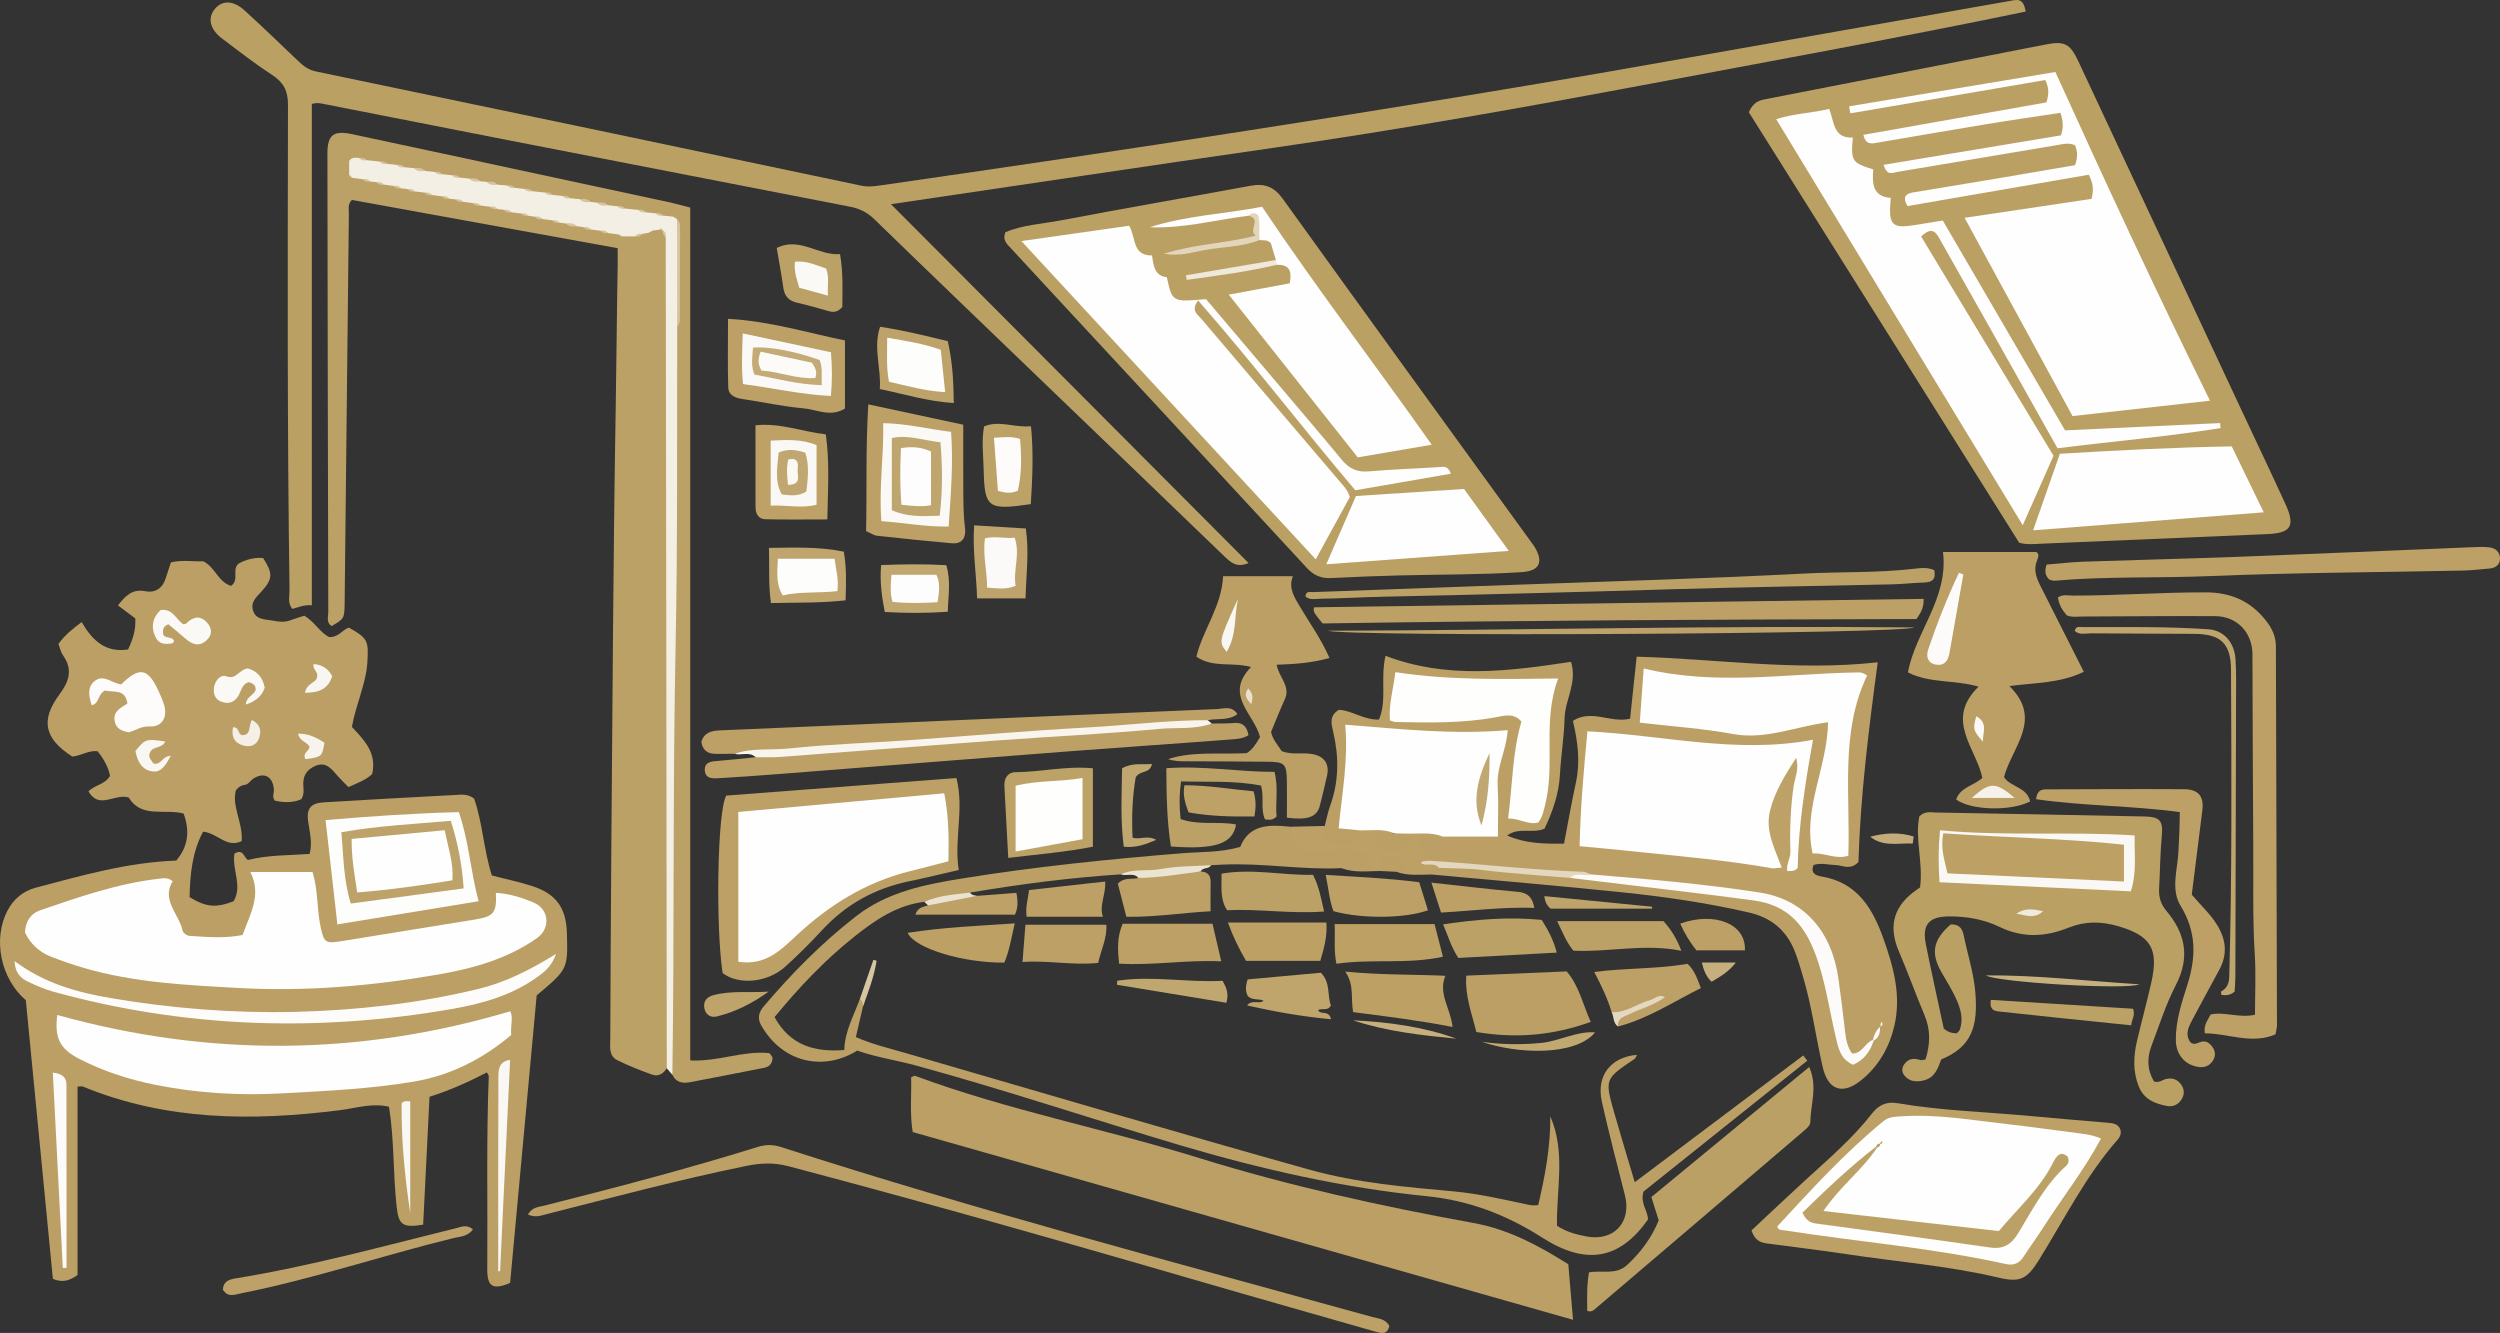 <?xml version="1.0" encoding="utf-8"?>
<!-- Generator: Adobe Illustrator 19.2.0, SVG Export Plug-In . SVG Version: 6.00 Build 0)  -->
<svg version="1.1" id="Слой_1" xmlns="http://www.w3.org/2000/svg" xmlns:xlink="http://www.w3.org/1999/xlink" x="0px" y="0px"
	 viewBox="0 0 724.973 386.541" style="enable-background:new 0 0 724.973 386.541;" xml:space="preserve">
<rect x="0" y="0" width="724.973" height="386.541" fill="#333333" stroke="none"/>
<style type="text/css">
	.st0{fill:#BB9F64;}
	.st1{fill:#BCA167;}
	.st2{fill:#BBA064;}
	.st3{fill:#BB9F65;}
	.st4{fill:#BCA065;}
	.st5{fill:#F4EFE5;}
	.st6{fill:#BBA065;}
	.st7{fill:#BCA066;}
	.st8{fill:#BCA064;}
	.st9{fill:#BCA166;}
	.st10{fill:#BDA167;}
	.st11{fill:#BCA168;}
	.st12{fill:#F8F5EE;}
	.st13{fill:#BDA168;}
	.st14{fill:#BFA46B;}
	.st15{fill:#BDA268;}
	.st16{fill:#BEA46D;}
	.st17{fill:#BEA46C;}
	.st18{fill:#BDA36A;}
	.st19{fill:#BFA46D;}
	.st20{fill:#C0A770;}
	.st21{fill:#C0A66F;}
	.st22{fill:#BEA36B;}
	.st23{fill:#C7B07F;}
	.st24{fill:#C1A871;}
	.st25{fill:#BEA36A;}
	.st26{fill:#C6AF7D;}
	.st27{fill:#ECE4D3;}
	.st28{fill:#C4AC7A;}
	.st29{fill:#E4D8C1;}
	.st30{fill:#EBE3D1;}
	.st31{fill:#D6C6A1;}
	.st32{fill:#FEFEFE;}
	.st33{fill:#FDFCFB;}
	.st34{fill:#FDFDFB;}
	.st35{fill:#FAF8F5;}
	.st36{fill:#FCFBF9;}
	.st37{fill:#FAF9F6;}
	.st38{fill:#FAF8F3;}
	.st39{fill:#F9F7F2;}
	.st40{fill:#F4F0E7;}
	.st41{fill:#F8F6F1;}
	.st42{fill:#F7F4EE;}
	.st43{fill:#D6C49F;}
	.st44{fill:#FEFEFD;}
	.st45{fill:#FCFBFA;}
	.st46{fill:#E3D7BF;}
	.st47{fill:#E2D5BB;}
	.st48{fill:#F0E8DB;}
	.st49{fill:#FAF8F4;}
	.st50{fill:#F0EADD;}
	.st51{fill:#F6F2EB;}
	.st52{fill:#FAF9F5;}
	.st53{fill:#F9F7F3;}
	.st54{fill:#E9E0CE;}
	.st55{fill:#FBF9F7;}
	.st56{fill:#FBF9F6;}
	.st57{fill:#FBFAF8;}
	.st58{fill:#FDFDFC;}
	.st59{fill:#FEFDFD;}
	.st60{fill:#BDA269;}
	.st61{fill:#C1A771;}
	.st62{fill:#BFA66F;}
	.st63{fill:#C3AA77;}
	.st64{fill:#C0A772;}
	.st65{fill:#FDFDFD;}
	.st66{fill:#FCFBF8;}
	.st67{fill:#FBF9F2;}
</style>
<g>
	<path class="st0" d="M137.481,231.572c2.463,6.922,2.762,14.84,5.157,22.31
		c3.911,1.011,7.812,1.828,11.588,3.035c7.026,2.246,9.959,6.323,10.167,13.61
		c0.299,10.498,0.299,10.498-8.76,18.125c-2.557,27.666-5.139,55.599-7.706,83.379
		c-5.008,2.113-6.665,1.14-6.623-4.043c0.149-18.652-0.299-37.31,0.433-55.958
		c0.01-0.263-0.276-0.538-0.553-1.043c-5.28,2.754-10.711,5.188-16.624,7.065
		c-0.621,12.47-1.239,24.856-1.848,37.09c-5.993,0.978-7.095,0.011-7.674-5.078
		c-1.088-9.575-0.654-19.262-2.227-29.102c-4.775-1.2-9.494,0.376-14.129,0.964
		c-25.415,3.224-50.455,3.124-74.635-6.836c-0.277-0.114-0.642-0.014-1.553-0.014
		c0,18.313,0,36.663,0,54.665c-2.411,1.69-4.344,2.275-7.157,1.12
		c-2.618-26.954-5.248-54.036-7.848-80.803c-7.334-6.298-9.621-17.741-5.337-25.955
		c1.763-3.38,4.528-5.711,8.293-6.707c13.335-3.527,26.614-7.338,40.682-7.841
		c3.309-3.949,4.055-8.375,2.117-13.633c-5.429-1.455-12.343,1.437-15.9-4.656
		c-4.075-1.256-8.576,3.606-11.685-1.759c1.768-1.922,4.721-1.915,6.245-4.497
		c-0.496-2.6-1.853-4.97-3.601-7.165c-2.716-0.308-4.878,1.382-7.352,1.54
		c-8.078-5.192-9.299-10.522-3.677-18.06c2.8-3.754,3.892-7.21,0.979-11.309
		c-0.645-0.907-0.858-2.121-1.302-3.276c1.804-2.576,4.12-4.382,6.724-6.352
		c3.07,5.315,6.935,8.963,13.458,7.95c1.504-3.094,2.274-5.89,2.093-9.013
		c-1.683-1.261-3.248-2.434-5.03-3.77c2.17-2.745,4.116-4.865,7.944-4.113
		c3.017,0.593,5.097-0.977,5.997-3.983c0.428-1.429,0.923-2.838,1.424-4.368
		c3.141-0.784,6.294-0.225,9.362-0.325c3.411,1.608,4.346,6.009,8.066,7.125
		c2.539-1.717,0.094-4.828,2.258-6.496c2.165-1.152,4.516-1.806,7.047-1.584
		c2.869,4.453,2.831,6.024-0.385,9.625c-1.444,1.617-3.321,3.081-2.542,5.573
		c0.886,2.835,3.538,2.529,5.791,2.964c1.667,0.322,3.258,0.553,4.903-0.061
		c1.388-0.518,2.816-0.927,4.193-1.374c2.961,1.765,4.607,4.968,7.221,6.207
		c2.819,0.078,3.815-2.209,5.722-2.739c5.519,3.112,5.673,3.906,5.35,9.793
		c-0.361,6.585-3.391,12.469-4.498,19.012c3.51,3.75,7.285,7.46,5.877,13.646
		c-1.795,1.745-4.298,2.617-6.899,3.795c-1.249-1.308-2.543-2.547-3.7-3.903
		c-1.589-1.861-3.132-3.438-5.934-2.222c-2.707,1.175-3.656,3.148-3.421,5.965
		c0.095,1.138,0.195,2.34-0.587,3.663c-2.474,1.111-5.17,1.015-7.721,0.411
		c-0.847-1.21-0.176-2.19-0.238-3.155c-0.248-3.875-2.917-5.275-6.07-3.151
		c-0.807,0.544-1.255,1.581-2.358,1.738c-0.841,0.119-1.618,0.378-2.614,1.614
		c-1.211,4.64,2.107,9.435,1.7,14.694c-4.345,2.143-6.956-2.314-11.191-2.735
		c-3.179,5.908-3.789,12.477-3.921,18.975c4.834,2.951,7.64,3.182,12.771,1.199
		c2.628-4.466-0.519-9.256,0.231-13.778c2.528-1.633,2.73,1.097,3.905,1.823
		c5.833-1.486,11.799-1.326,17.908-1.764c0.859-3.274,0.01-6.302-0.432-9.377
		c-0.539-3.75,0.739-5.353,4.48-5.58c12.782-0.777,25.57-1.471,38.358-2.147
		C133.82,230.439,135.539,230.144,137.481,231.572z"/>
	<path class="st1" d="M193.357,309.778c-0.976,1.605-2.477,2.483-4.221,1.863
		c-3.436-1.222-6.848-2.578-10.115-4.192c-2.566-1.268-2.056-3.949-2.046-6.242
		c0.087-18.997,0.156-37.995,0.316-56.991c0.353-41.984,0.545-83.971,1.26-125.949
		c0.233-13.653,0.309-27.309,0.564-40.961c0.031-1.636,0.004-3.273,0.004-5.331
		c-25.977-4.718-51.595-9.371-77.08-13.999c-1.283,1.286-0.859,2.688-0.873,3.957
		c-0.425,37.484-0.825,74.968-1.221,112.453c-0.053,4.977-0.033,4.977-3.74,7.156
		c-1.679-0.985-1.002-2.66-1.006-4.016c-0.117-44.328-0.197-88.656-0.25-132.984
		c-0.006-5.404,1.73-6.788,7.15-5.635c20.645,4.389,41.274,8.848,61.91,13.279
		c10.069,2.162,20.141,4.31,30.205,6.491c1.773,0.384,3.518,0.896,5.945,1.52
		c0,82.454,0,164.806,0,247.321c8.2,0.374,15.312-2.885,22.773-2.133
		c0.449,0.045,0.811,0.947,1.088,1.293c-0.029,1.892-1.011,2.69-2.437,2.972
		c-7.172,1.421-14.345,2.831-21.53,4.182c-2.097,0.394-4.016,0.07-5.071-2.144
		c-0.819-2.582-0.785-5.243-0.785-7.91c0.009-33.451-0.422-66.91,0.125-100.352
		c0.564-34.443,0.101-68.88,0.39-103.318c0.013-1.496-0.054-2.998,0.225-4.474
		c1.848-9.65,0.443-19.406,0.862-29.083c-0.035-0.441-0.096-0.899-0.207-1.327
		c-0.282-0.524-0.652-0.981-1.207-1.258c-0.741-0.261-1.513-0.403-2.263-0.627
		c-0.776-0.228-1.561-0.407-2.368-0.496c-0.841-0.076-1.672-0.197-2.488-0.416
		c-0.826-0.222-1.656-0.424-2.513-0.493c-1.096-0.083-2.191-0.16-3.259-0.434
		c-0.847-0.222-1.691-0.456-2.562-0.572c-0.874-0.101-1.742-0.236-2.59-0.469
		c-1.039-0.317-2.097-0.547-3.183-0.644c-0.655-0.065-1.296-0.196-1.927-0.372
		c-1.035-0.321-2.091-0.529-3.177-0.574c-0.879-0.045-1.747-0.16-2.597-0.386
		c-0.838-0.225-1.673-0.467-2.539-0.573c-0.87-0.097-1.733-0.226-2.579-0.451
		c-0.84-0.222-1.679-0.444-2.551-0.516c-1.098-0.088-2.197-0.164-3.267-0.438
		c-0.843-0.218-1.681-0.464-2.549-0.579c-0.868-0.102-1.73-0.234-2.573-0.462
		c-0.832-0.227-1.663-0.46-2.524-0.562c-0.865-0.094-1.723-0.225-2.563-0.456
		c-1.033-0.316-2.085-0.539-3.164-0.635c-0.653-0.064-1.292-0.195-1.921-0.371
		c-1.033-0.321-2.087-0.528-3.172-0.573c-0.877-0.045-1.743-0.159-2.591-0.385
		c-0.834-0.224-1.665-0.467-2.528-0.575c-0.864-0.097-1.722-0.225-2.561-0.453
		c-0.832-0.226-1.663-0.455-2.524-0.555c-0.869-0.092-1.73-0.224-2.573-0.452
		c-1.041-0.313-2.102-0.523-3.193-0.57c-0.883-0.047-1.756-0.161-2.611-0.388
		c-0.842-0.225-1.681-0.469-2.552-0.577c-0.873-0.098-1.74-0.229-2.59-0.454
		c-0.842-0.222-1.684-0.443-2.557-0.513c-1.088-0.087-2.176-0.164-3.237-0.428
		c-0.815-0.194-1.617-0.47-2.47-0.395c-1.123,0.276-1.565,1.055-1.593,2.123
		c0.094,0.507,0.3,0.949,0.757,1.239c0.654,0.27,1.348,0.387,2.015,0.602
		c0.727,0.23,1.461,0.417,2.212,0.546c0.594,0.087,1.174,0.223,1.746,0.397
		c0.771,0.235,1.55,0.43,2.353,0.524c0.821,0.079,1.635,0.197,2.429,0.419
		c0.787,0.231,1.574,0.467,2.383,0.618c0.613,0.097,1.214,0.241,1.806,0.421
		c0.785,0.238,1.579,0.439,2.398,0.536c0.833,0.081,1.658,0.2,2.465,0.424
		c0.8,0.226,1.603,0.442,2.431,0.549c0.836,0.088,1.665,0.207,2.475,0.433
		c0.796,0.231,1.591,0.473,2.408,0.628c0.616,0.099,1.22,0.245,1.815,0.426
		c0.787,0.239,1.583,0.442,2.404,0.539c0.834,0.081,1.659,0.2,2.467,0.424
		c0.8,0.226,1.603,0.442,2.432,0.549c0.835,0.088,1.665,0.207,2.474,0.433
		c0.795,0.231,1.588,0.473,2.405,0.628c0.613,0.099,1.215,0.244,1.808,0.425
		c0.781,0.239,1.571,0.445,2.386,0.542c0.825,0.081,1.642,0.199,2.44,0.422
		c0.788,0.231,1.574,0.468,2.384,0.619c0.612,0.097,1.211,0.241,1.802,0.421
		c0.782,0.238,1.572,0.441,2.388,0.538c0.829,0.081,1.649,0.201,2.451,0.425
		c0.794,0.232,1.589,0.465,2.405,0.615c0.617,0.098,1.222,0.244,1.818,0.426
		c0.982,0.325,1.989,0.526,3.022,0.611c0.629,0.058,1.243,0.183,1.847,0.357
		c0.799,0.235,1.603,0.446,2.434,0.549c0.841,0.086,1.675,0.207,2.489,0.433
		c0.807,0.226,1.613,0.455,2.45,0.555c0.838,0.089,1.67,0.209,2.483,0.429
		c0.594,0.151,1.185,0.322,1.785,0.447c0.977,0.159,1.961,0.192,2.947,0.152
		c0.761-0.054,1.507-0.186,2.237-0.414c0.543-0.181,1.097-0.321,1.651-0.463
		c0.564-0.184,1.124-0.379,1.691-0.567c0.632-0.187,1.271-0.237,1.931-0.159
		c0.473,0.103,0.902,0.287,1.308,0.561c0.382,0.365,0.687,0.771,0.947,1.228
		c0.559,1.017,0.896,2.097,1.085,3.239c0.325,41.254,0.527,82.506,0.007,123.744
		c-0.455,36.084-0.037,72.163-0.373,108.242C194.154,305.243,194.698,307.634,193.357,309.778z"/>
	<path class="st2" d="M507.146,32.547c1.291-2.993,3.052-3.439,4.886-3.797
		c27.074-5.283,54.145-10.581,81.222-15.849c5.406-1.052,7.016-0.296,9.441,4.876
		c15.537,33.139,31.015,66.305,46.518,99.46c4.511,9.647,9.107,19.255,13.543,28.936
		c2.944,6.426,1.589,8.428-5.338,8.714c-21.783,0.897-43.563,1.874-65.347,2.776
		c-2.144,0.089-4.324,0.371-6.544-0.288C559.304,115.612,533.056,73.809,507.146,32.547z"/>
	<path class="st2" d="M258.376,59.211c34.976,35.099,69.251,69.494,103.693,104.057
		c-3.372,1.484-5.159-0.144-7.033-1.952c-16.547-15.964-33.137-31.882-49.707-47.821
		c-17.291-16.633-34.607-33.241-51.817-49.957c-2.032-1.974-4.258-3.059-6.913-3.576
		c-32.957-6.411-65.915-12.813-98.869-19.238c-17.945-3.498-35.885-7.027-53.821-10.571
		c-0.99-0.196-1.938-0.47-3.479-0.004c0,48.212,0,96.591,0,145.38
		c-2.318-0.208-3.94,0.617-5.659,1.047c-1.429-1.705-0.781-3.602-0.806-5.338
		c-0.688-46.971-0.525-93.945-0.451-140.918c0.006-4.012-1.303-6.432-4.577-8.569
		c-5.012-3.272-9.758-6.96-14.539-10.575c-3.514-2.657-4.249-5.876-2.156-8.498
		c2.134-2.673,5.405-2.645,8.715,0.379c5.287,4.832,10.457,9.793,15.632,14.747
		c1.467,1.405,2.944,2.483,5.059,2.923c52.722,10.971,105.433,21.994,158.122,33.117
		c2.076,0.438,3.903,0.159,5.851-0.121c35.364-5.094,70.706-10.324,106.01-15.825
		c40.397-6.294,80.755-12.802,121.011-19.949c33.38-5.926,66.78-11.738,100.159-17.668
		c2.11-0.375,3.972-1.019,4.623,3.081c-36.191,7.497-72.515,14.102-108.791,20.919
		c-36.258,6.814-72.578,13.278-109.104,18.549C332.858,48.121,296.217,53.625,258.376,59.211z"/>
	<path class="st0" d="M384.155,239.522c0.506-1.925,0.865-3.903,1.545-5.764
		c2.596-7.106,2.61-14.274,0.9-21.56c-0.524-2.232-1.212-4.657,1.669-6.37
		c3.795,0.193,7.193,2.971,11.617,2.849c2.389-5.627,0.351-11.769,1.895-18.511
		c17.668,6.784,35.537,4.526,53.794,1.753c1.877,6.044-1.724,11.015-1.863,16.331
		c-0.142,5.469-1.05,10.913-1.349,16.383c-0.307,5.613-2.116,10.711-4.463,15.671
		c-3.49,1.538-7.554-0.56-10.825,1.992c5.248,2.325,10.677,2.43,16.471,2.349
		c1.165-6.037,2.18-11.894,3.446-17.697c1.303-5.969,0.572-11.827-0.862-17.918
		c5.464-3.479,10.907,0.754,16.582-0.619c0.6-5.663,1.22-11.513,1.904-17.979
		c23.16,0.603,45.928,4.261,69.9,1.628c-2.68,20.01-5.051,39.149-5.58,57.926
		c-2.427,2.468-4.547,0.938-6.604,0.874c-2.122-0.065-4.264-0.721-6.401-0.032
		c-1.042,2.479,0.808,3.092,2.349,3.349c10.381,1.733,14.823,9.371,17.939,18.13
		c2.91,8.181,5.204,16.547,3.078,25.361c-1.484,6.151-4.521,11.467-9.447,15.49
		c-5.43,4.434-9.721,3.091-11.287-3.724c-1.97-8.573-3.101-17.333-5.588-25.8
		c-0.748-2.546-1.465-5.079-2.432-7.575c-2.442-6.305-6.897-9.951-13.381-11.445
		c-12.156-2.801-24.483-4.585-36.864-5.868c-18.345-1.902-36.727-3.447-55.094-5.144
		c-0.932-2.238,0.589-2.578,2.201-2.847c12.41,0.42,24.719,2.131,37.094,2.943
		c10.881,0.867,21.694,2.428,32.567,3.437c7.6,0.705,15.151,1.838,22.704,2.988
		c8.031,1.222,13.221,5.547,16.546,12.756c3.957,8.581,5.309,17.818,7.219,26.924
		c0.574,2.738,1.038,5.518,3.586,7.16c3.028-0.056,3.71-2.755,5.377-4.214
		c0.668-1.063,1.478-2.046,2-3.146c-0.017,0.053,0.05-0.271,0.05-0.271
		s-0.091,0.299-0.099,0.32c-0.607,1.055-1.251,2.061-1.942,3.049
		c-0.61,0.803-1.264,1.573-1.998,2.231c-2.54,2.276-4.437,1.963-5.664-1.208
		c-1.382-3.572-1.577-7.428-2.053-11.209c-0.868-6.895-1.163-13.928-4.915-20.142
		c-4.094-6.781-9.816-10.974-17.786-12.246c-12.929-2.063-25.923-3.439-38.962-4.548
		c-3.42-0.291-6.901-0.643-10.278-1.492c-15.466-0.981-30.866-2.73-46.329-3.724
		c-1.093-0.502-1.796-1.443-2.457-2.365c-2.509-3.497-1.544-5.808,2.712-6.535
		c1.131-0.193,2.293-0.129,3.433-0.217c4.475-0.069,8.958,0.097,14.287,0.182
		c0.634-9.191-0.587-18.404,3.33-27.948c-15.105,0.957-29.031-0.859-44.019-1.459
		c0.149,9.024-1.122,17.477-1.608,25.593c1.239,1.771,2.971,1.783,4.097,2.781
		c1.28,1.958,1.341,4.235-0.778,5.109c-3.092,1.275-6.534,1.131-9.368-1.045
		C382.25,243.002,382.09,241.168,384.155,239.522z"/>
	<path class="st2" d="M291.535,67.357c5.022-2.154,10.708-2.422,16.17-3.463
		c18.268-3.482,36.6-6.635,54.888-10.016c4.027-0.744,6.811,0.182,9.356,3.72
		c23.994,33.355,48.155,66.59,72.267,99.86c0.293,0.404,0.604,0.799,0.857,1.227
		c2.618,4.422,1.281,6.893-3.743,7.222c-11.796,0.771-23.613,0.66-35.42,0.956
		c-6.649,0.166-13.297,0.422-19.939,0.768c-2.888,0.151-5.019-0.792-7.007-2.945
		c-24.833-26.9-49.737-53.735-74.622-80.588c-3.732-4.028-7.46-8.059-11.183-12.096
		C292.046,70.796,290.651,69.69,291.535,67.357z"/>
	<path class="st3" d="M454.788,366.61c0.445,5.202,0.881,10.295,1.379,16.123
		c-64.118-18.232-127.648-36.296-191.491-54.449c-0.891-5.466-0.292-10.731-0.462-15.875
		c0.585-0.228,0.936-0.508,1.153-0.428c26.874,9.979,55.075,15.368,82.376,23.84
		c26.091,8.096,52.704,13.953,79.519,18.826C437.412,356.491,445.926,361.055,454.788,366.61z"/>
	<path class="st2" d="M558.388,307.233c1.381-4.482,1.483-8.616-0.297-12.838
		c-2.582-6.125-4.815-12.398-7.439-18.504c-2.874-6.69-1.861-12.318,3.898-16.927
		c0.914-0.731,1.898-1.376,2.264-1.64c0.901-7.554-1.56-14.143-0.231-20.57
		c1.535-1.615,3.297-1.158,4.9-1.13c20.146,0.353,40.291,0.733,60.436,1.15
		c4.29,0.089,5.394,1.133,4.989,5.464c-0.482,5.149-0.509,10.304-0.79,15.453
		c-0.135,2.479,0.483,4.522,2.087,6.42c5.555,6.578,6.939,13.51,2.75,21.583
		c-2.893,5.575-4.801,11.667-7.044,17.569c-1.361,3.582-1.25,7.123,0.745,10.366
		c1.462,0.455,2.398-0.497,3.505-0.745c1.811-0.407,3.307,0.129,4.367,1.658
		c0.94,1.357,0.989,2.836,0.126,4.227c-0.967,1.558-2.477,2.284-4.276,1.946
		c-3.55-0.667-6.698-1.962-8.177-5.696c-1.732-4.373-1.519-8.806-0.474-13.246
		c1.332-5.662,2.878-11.274,4.149-16.948c2.169-9.688-0.15-13.487-9.671-16.262
		c-4.78-1.393-9.58-1.465-14.201,0.398c-6.809,2.744-13.339,3.142-20.205-0.193
		c-4.463-2.168-9.5-3.039-14.553-3.023c-5.905,0.018-7.919,2.384-6.763,8.138
		c1.635,8.139,3.444,16.243,5.187,24.395c1.03,0.872,2.216,1.372,3.742,1.369
		c0.265-0.289,0.727-0.581,0.877-0.988c1.186-3.213,0.229-6.255-1.088-9.132
		c-1.173-2.563-2.681-4.977-4.101-7.422c-3.275-5.641-2.607-9.5,2.547-14.013
		c2.067-0.125,3.315,0.746,3.76,2.949c1.116,5.522,2.916,10.973,3.398,16.542
		c0.864,9.993-0.966,15.971-9.873,19.64c-0.941,2.572-1.852,5.329-5.11,6.095
		c-2.062,0.485-4.014,0.38-5.487-1.34c-0.818-0.955-0.942-2.111-0.202-3.237
		c1.219-1.855,2.908-1.96,4.826-1.327C557.236,307.505,557.593,307.344,558.388,307.233z"/>
	<path class="st0" d="M389.043,251.753c-11.475,0.562-22.87-1.555-34.343-1.034
		c-1.16,0.053-2.32,0.117-3.48,0.176c-8.479,3.367-17.399,2.391-26.193,2.657
		c-14.672,0.954-29.231,2.836-43.72,5.296c-4.03,2.832-8.68,2.583-13.263,2.673
		c-7.96,0.951-14.277,5.296-20.294,10.083c-8.62,6.858-16.143,14.829-23.138,23.348
		c4.467,8.117,11.455,10.239,20.215,9.538c0.148-5.4,2.727-9.903,4.48-14.681
		c1.771-0.069,1.47,0.892,0.97,1.952c-0.671,2.892-1.342,5.784-2.083,8.973
		c4.753,2.132,9.739,3.275,14.609,4.691c38.951,11.325,77.849,22.827,116.914,33.762
		c13.744,3.847,27.772,5.016,41.822,6.302c6.994,0.64,13.774,2.205,20.599,3.638
		c1.137,0.239,2.229,0.62,3.934,0.311c1.969-8.354,3.574-16.885,3.495-25.715
		c4.521,10.317,1.755,21.154,1.943,31.721c2.763,1.854,5.695,2.577,8.592,3.12
		c7.94,1.486,13.079-4.167,11.107-11.93c-2.291-9.018-4.638-18.025-6.678-27.101
		c-1.692-7.53,2.481-12.98,10.182-13.637c-0.273,0.463-0.405,0.98-0.735,1.202
		c-8.602,5.785-8.649,5.792-5.861,15.63c1.846,6.516,3.838,12.991,5.948,20.1
		c16.671-12.542,32.763-24.648,48.855-36.755c0.392,0.506,0.785,1.012,1.177,1.518
		c-15.926,12.725-31.851,25.45-47.478,37.937c-1.087,3.273,1.206,5.498,1.289,8.099
		c-8.273,11.754-18.06,13.356-30.701,5.259c-10.382-6.649-21.364-10.795-33.372-11.991
		c-24.433-2.433-48.189-7.837-71.672-14.801c-25.508-7.564-50.736-16.054-76.408-23.065
		c-5.75-1.57-11.684-2.427-17.169-4.364c-9.828,6.097-21.718,3.521-27.873-7.371
		c-1.161-2.054-0.653-3.799,0.777-5.48c8.108-9.538,16.831-18.412,26.76-26.113
		c9.079-7.042,19.804-9.179,30.664-10.936c21.183-3.426,42.509-5.603,63.897-7.331
		c5.43-0.439,10.999-0.158,16.838-1.829c2.639-6.656,8.514-6.465,14.551-5.864
		c2.177,4.974,6.171,6.341,11.257,5.92c2.794-0.231,5.615,0.211,8.428,0.247
		c1.903,0.024,3.599,0.499,4.875,2.766C396.935,253.743,392.745,252.091,389.043,251.753z"/>
	<path class="st0" d="M604.284,194.813c-6.869,3.338-13.923,3.129-21.584,4.142
		c9.832,9.642,0.794,17.612-1.566,26.38c1.833,2.934,6.766,2.898,7.566,7.074
		c-5.551,2.903-17.158,2.608-21.444-0.56c1.202-3.549,5.033-3.986,7.605-6.247
		c-1.706-8.572-11.069-16.761-1.105-26.483c-7.039-2.041-14.102-0.891-20.488-4.131
		c2.223-11.824,11.821-21.55,10.178-34.91c8.987,0,17.888,0,27.064,0
		c0.928,0.528,0.583,1.512,0.205,2.446c-1.037,2.563-0.288,4.867,0.881,7.167
		C595.737,177.846,599.845,186.017,604.284,194.813z"/>
	<path class="st4" d="M659.884,299.948c-6.937,2.997-13.734-0.296-20.512-0.294
		c-0.394-2.574,0.974-3.914,1.694-5.479c4.203-0.867,8.125,1.114,12.856,0.094
		c0-5.75,0.303-11.685-0.067-17.577c-0.647-10.324-0.356-20.647-0.435-30.969
		c-0.143-18.661-0.153-37.322-0.234-55.984c-0.027-6.332-4.473-11.033-10.826-11.066
		c-12.828-0.066-25.658,0.07-38.487,0.111c-1.484,0.005-2.995,0.3-4.539-0.346
		c-1.26-1.454-2.284-3.104-2.553-5.182c1.402-0.982,2.931-0.542,4.346-0.541
		c12.821,0.017,25.613-0.968,38.441-0.938c7.243,0.017,12.869,2.394,17.385,8.004
		c1.871,2.323,3.028,4.688,3.036,7.677c0.093,36.656,0.211,73.312,0.31,109.968
		C660.3,297.916,660.144,298.405,659.884,299.948z"/>
	<path class="st5" d="M123.135,55.848c-0.94-0.113-1.881-0.225-2.821-0.338
		c-0.681-0.363-1.51-0.258-2.169-0.688c-0.627-0.073-1.253-0.145-1.88-0.218
		c-0.63-0.493-1.46-0.374-2.144-0.701c-0.938-0.126-1.876-0.253-2.814-0.379
		c-0.674-0.383-1.503-0.277-2.168-0.688c-0.628-0.073-1.255-0.146-1.883-0.219
		c-0.624-0.51-1.446-0.398-2.143-0.679c-0.944-0.111-1.888-0.222-2.832-0.333
		c-0.416-0.242-0.736-0.587-1.03-0.96c0-1.431,0-2.862,0-3.996c0.945-1.292,1.974-0.8,2.884-0.861
		c0.634,0.491,1.449,0.391,2.152,0.658c1.271,0.136,2.541,0.273,3.812,0.409
		c0.67,0.397,1.486,0.308,2.173,0.65c0.948,0.107,1.895,0.214,2.843,0.321
		c0.654,0.44,1.476,0.338,2.162,0.672c0.957,0.091,1.913,0.183,2.87,0.274
		c0.902,0.79,2.175,0.129,3.108,0.795c0.947,0.099,1.894,0.197,2.841,0.296
		c0.673,0.388,1.495,0.291,2.171,0.669c0.951,0.095,1.901,0.19,2.852,0.285
		c0.65,0.451,1.47,0.35,2.16,0.67c0.953,0.1,1.906,0.2,2.859,0.3
		c0.912,0.763,2.178,0.117,3.115,0.782c0.637,0.058,1.275,0.116,1.912,0.173
		c0.882,0.841,2.162,0.161,3.095,0.807c0.956,0.084,1.912,0.168,2.868,0.252
		c0.64,0.473,1.459,0.37,2.154,0.668c0.949,0.111,1.898,0.222,2.846,0.333
		c0.643,0.47,1.454,0.378,2.159,0.644c1.272,0.133,2.544,0.267,3.815,0.4
		c0.664,0.411,1.49,0.308,2.167,0.681c0.948,0.1,1.896,0.2,2.845,0.299
		c0.655,0.437,1.475,0.338,2.163,0.667c0.958,0.09,1.916,0.18,2.874,0.27
		c0.895,0.806,2.173,0.134,3.103,0.805c0.634,0.064,1.267,0.127,1.901,0.191
		c0.905,0.801,2.153,0.178,3.113,0.751c0.949,0.105,1.898,0.21,2.847,0.315
		c0.654,0.44,1.474,0.342,2.164,0.664c1.272,0.125,2.543,0.249,3.815,0.374
		c0.671,0.39,1.504,0.279,2.165,0.7c0.947,0.097,1.894,0.195,2.841,0.292
		c0.669,0.398,1.493,0.299,2.169,0.673c0.946,0.094,1.892,0.188,2.838,0.282
		c0.38,0.263,0.772,0.508,1.175,0.736l0.079,0.093c0.559,10.372,0.499,20.745,0.027,31.118
		c-0.124,30.829,0.156,61.666-0.472,92.484c-0.847,41.481-0.346,82.964-0.932,124.442
		c-0.542-0.636-1.083-1.272-1.625-1.908c-0.045-40.585-0.086-81.17-0.137-121.754
		c-0.05-39.754-0.112-79.507-0.169-119.261c-0.419-0.609-0.18-1.526-0.931-1.979l-0.013-0.007
		c-0.264-0.411-0.584-0.462-0.962-0.153c-0.621,0.077-1.242,0.155-1.863,0.232
		c-0.398,0.234-0.805,0.452-1.219,0.657c-0.604,0.097-1.209,0.194-1.813,0.291
		c-0.64,0.46-1.494,0.319-2.141,0.759c-1.263-0.009-2.526-0.017-3.788-0.026
		c-0.392-0.231-0.8-0.43-1.226-0.593c-0.939-0.122-1.877-0.243-2.816-0.365
		c-0.647-0.455-1.469-0.352-2.158-0.673c-0.941-0.122-1.881-0.243-2.822-0.365
		c-0.664-0.406-1.498-0.291-2.16-0.704c-0.628-0.073-1.256-0.146-1.884-0.219
		c-0.898-0.79-2.182-0.109-3.102-0.817c-0.626-0.072-1.252-0.144-1.878-0.216
		c-0.64-0.467-1.473-0.347-2.148-0.708c-0.94-0.118-1.88-0.236-2.82-0.354
		c-0.674-0.382-1.505-0.272-2.165-0.696c-0.624-0.077-1.249-0.153-1.873-0.23
		c-0.636-0.482-1.461-0.37-2.149-0.687c-0.942-0.118-1.885-0.237-2.827-0.355
		c-0.655-0.427-1.494-0.305-2.153-0.719c-0.63-0.07-1.259-0.139-1.889-0.209
		c-0.618-0.525-1.438-0.412-2.139-0.676c-0.946-0.122-1.891-0.244-2.837-0.365
		c-0.641-0.468-1.47-0.353-2.151-0.696c-0.938-0.123-1.877-0.245-2.815-0.368
		c-0.675-0.38-1.504-0.274-2.168-0.688c-0.626-0.075-1.252-0.151-1.878-0.226
		c-0.629-0.498-1.455-0.383-2.145-0.69c-0.943-0.12-1.885-0.239-2.828-0.359
		C124.636,56.127,123.8,56.247,123.135,55.848z"/>
	<path class="st0" d="M365.395,213.715c-1.741-6.756-10.525-12.129-2.61-20.285
		c-5.46-1.539-10.889,0.363-15.848-2.986c1.848-7.789,7.355-14.614,7.749-23.347
		c6.633,0,13.212,0,20.233,0c-1.357,3.469,0.421,6.065,2.027,8.792
		c2.833,4.812,6.169,9.358,8.593,14.922c-5.214,1.464-10.11,1.773-15.316,1.958
		c0.599,3.582,4.09,6.178,2.382,9.949c-1.37,3.025-2.586,6.12-4.01,9.516
		c0.362,2.041,1.91,3.784,3.09,5.59c2.768,1.067,5.473,0.459,8.098,0.734
		c3.895,0.408,5.845,2.61,5.059,6.313c-0.617,2.91-1.367,5.805-2.082,8.695
		c-0.843,3.406-3.559,4.311-9.575,3.548c0-3.538,0.049-7.163-0.012-10.786
		c-0.081-4.823-0.631-5.38-5.577-5.435c-7.825-0.087-15.651-0.093-23.476-0.129
		c-1.797-0.008-3.594-0.001-5.417-0.634c7.423-2.371,15.103-1.289,22.833-1.734
		C363.171,217.414,364.238,215.75,365.395,213.715z"/>
	<path class="st6" d="M524.652,309.416c2.532,5.668,0.366,10.903,0.317,16.075
		c-0.009,0.899-1.247,1.919-2.111,2.658c-20.102,17.185-40.23,34.34-60.364,51.488
		c-0.48,0.409-0.997,0.909-2.211,0.498c-0.043-3.559-0.153-7.261,0.499-11.154
		c3.778-0.709,7.802,0.853,11.047-2.14c3.988-3.679,7.123-7.867,9.175-12.947
		c-0.646-2.057-1.289-4.102-2.125-6.763C493.987,334.682,509.192,322.154,524.652,309.416z"/>
	<path class="st4" d="M383.545,180.793c-0.936-1.183-1.591-1.922-2.139-2.733
		c-0.366-0.542-0.631-1.177-0.312-1.951c58.841-0.814,117.721-1.629,176.725-2.445
		c0.125,2.298-0.653,3.858-2.064,5.858C498.481,179.634,440.923,179.915,383.545,180.793z"/>
	<path class="st4" d="M507.917,356.799c5.142-4.804,10.297-9.695,15.535-14.494
		c6.744-6.179,13.722-12.116,19.388-19.371c1.879-2.406,4.145-3.578,7.365-3.028
		c12.955,2.214,26.099,2.55,39.155,3.777c7.109,0.668,14.226,1.259,21.342,1.856
		c1.86,0.156,3.74,0.189,4.281,2.427c0.094,0.978-0.213,1.74-0.781,2.383
		c-9.31,10.566-15.553,23.142-22.906,34.989c-3.492,5.626-5.472,6.646-11.841,5.14
		c-14.419-3.409-29.182-4.55-43.782-6.758c-7.713-1.167-15.463-2.085-23.196-3.12
		C510.598,360.348,508.897,359.818,507.917,356.799z"/>
	<path class="st4" d="M278.03,252.283c-5.052,1.158-9.708,2.315-14.403,3.283
		c-9.922,2.046-18.326,6.674-25.217,14.154c-3.38,3.669-6.941,7.191-10.631,10.549
		c-5.179,4.713-13.487,5.474-18.224,1.925c-2.034-13.263-1.584-46.881,1.044-51.482
		c21.86-1.67,44.129-3.371,66.747-5.098C279.682,234.773,276.592,243.355,278.03,252.283z"/>
	<path class="st7" d="M153.093,352.203c1.278-2.184,3.027-2.154,4.588-2.548
		c20.79-5.246,41.533-10.666,62.009-17.045c2.327-0.725,4.428-0.745,6.777,0.013
		c56.65,18.274,114.191,33.453,171.539,49.301c1.672,0.462,3.729,0.46,4.888,2.575
		c-0.628,2.746-2.435,2.122-4.474,1.533c-12.774-3.692-25.588-7.246-38.358-10.953
		c-43.733-12.698-87.49-25.306-131.53-36.914c-4.186-1.103-8.068-0.891-12.184-0.049
		c-19.383,3.965-38.489,9.058-57.651,13.925C156.952,352.485,155.265,353.201,153.093,352.203z"/>
	<path class="st4" d="M594.289,168.085c-1.42-1.41-1.294-2.656-0.808-4.366
		c3.579-0.288,7.181-0.718,10.793-0.843c15.128-0.521,30.262-0.861,45.388-1.434
		c22.429-0.85,44.853-1.845,67.279-2.761c1.661-0.068,3.348-0.16,4.985,0.05
		c1.831,0.235,3.104,1.43,3.046,3.349c-0.052,1.726-1.311,2.626-2.988,2.781
		c-2.646,0.245-5.297,0.547-7.95,0.602c-24.453,0.513-48.923,0.589-73.355,1.602
		c-14.959,0.62-29.947,0.033-44.878,1.336C595.332,168.442,594.838,168.206,594.289,168.085z"/>
	<path class="st4" d="M351.385,209.816c2.159-0.042,4.329,0.032,6.475-0.155
		c2.478-0.215,3.708,0.92,4.203,3.532c-1.797,1.164-3.99,1.142-5.995,1.299
		c-15.06,1.176-30.135,2.158-45.197,3.316c-28.461,2.189-56.915,4.464-85.373,6.684
		c-5.624,0.439-11.253,0.82-16.883,1.167c-1.827,0.113-4.062,0.283-4.226-2.249
		c-0.162-2.504,1.955-2.603,3.86-2.76c3.637-0.298,7.266-0.702,10.898-1.063
		c3.218-2.273,7.136-1.699,10.61-1.95c10.926-0.79,21.865-1.534,32.782-2.421
		c11.906-0.968,23.833-1.645,35.742-2.565c10.919-0.844,21.839-1.904,32.79-2.314
		C337.838,210.083,344.575,208.361,351.385,209.816z"/>
	<path class="st4" d="M212.992,218.602c-1.829,0.002-3.658,0.005-5.488,0.004
		c-2.326-0.002-3.759-1.068-4.124-3.468c0.804-2.768,2.989-3.234,5.451-3.338
		c16.116-0.68,32.231-1.377,48.346-2.075c31.897-1.381,63.792-2.786,95.691-4.099
		c1.976-0.081,4.387-1.104,5.954,1.481c-2.627,1.947-5.75,1.157-8.575,1.739
		c-4.276,1.633-8.882,1.367-13.252,1.57c-11.458,0.534-22.867,1.697-34.302,2.442
		c-11.74,0.764-23.524,1.175-35.223,2.641c-4.932,0.618-9.928,0.589-14.889,0.986
		c-9.233,0.739-18.506,1.048-27.716,2.188C220.908,219.161,216.958,217.328,212.992,218.602z"/>
	<path class="st4" d="M635.592,259.44c2.513,2.988,5.236,5.453,7.216,8.575
		c2.732,4.308,3.234,8.645,0.769,13.205c-2.609,4.828-5.249,9.64-7.818,14.489
		c-1.095,2.068-2.226,4.197-0.565,6.53c0.934,0.847,1.828,0.346,2.773-0.017
		c1.741-0.667,2.911,0.304,3.766,1.617c0.782,1.201,0.75,2.569-0.048,3.777
		c-0.888,1.344-2.174,2-3.836,1.824c-4.076-0.43-6.815-3.452-6.878-7.785
		c-0.081-5.581,1.69-10.867,3.337-16.042c2.563-8.055,2.659-15.4-1.956-22.932
		c-2.896-4.727-0.896-10.425-0.633-15.668c0.183-3.652,0.385-7.283,0.392-11.502
		c-13.899-1.905-27.909-1.742-41.689-3.75c0.35-2.677,1.68-2.854,3.045-2.858
		c13.324-0.039,26.649-0.124,39.973-0.04c4.074,0.026,5.71,2.127,5.226,6.037
		C637.67,242.966,636.648,251.027,635.592,259.44z"/>
	<path class="st1" d="M560.916,165.332c0.559,2.762-0.697,3.524-2.953,3.593
		c-3.155,0.097-6.303,0.462-9.457,0.534c-21.13,0.484-42.266,0.77-63.391,1.409
		c-27.941,0.845-55.884,1.573-83.831,2.166c-6.141,0.13-12.295,0.503-18.448,0.598
		c-1.431,0.022-2.971,0.446-4.246-0.618c0.036-1.744,1.336-1.278,2.151-1.309
		c19.781-0.739,39.564-1.423,59.346-2.149c27.591-1.013,55.196-1.775,82.764-3.217
		c10.793-0.564,21.627-0.158,32.389-1.421C557,164.711,558.877,164.455,560.916,165.332z"/>
	<path class="st0" d="M428.118,299.264c-1.29-5.335-3.323-10.403-2.917-16.34
		c9.849-0.416,19.424-0.821,29.125-1.23c3.61,4.245,4.671,9.516,6.975,14.65
		C450.564,300.182,439.884,301.269,428.118,299.264z"/>
	<path class="st4" d="M251.797,117.259c10.19,2.185,18.539,3.976,27.54,5.906
		c0,6.251-0.027,12.356,0.01,18.46c0.023,3.813,0.002,7.621,0.493,11.429
		c0.342,2.646-0.637,4.767-3.791,4.493c-7.261-0.631-14.511-1.39-21.756-2.189
		c-0.921-0.102-1.782-0.75-3.135-1.351C251.411,142.07,251.016,130.113,251.797,117.259z"/>
	<path class="st4" d="M211.115,92.454c12.32,0.69,22.975,4.051,33.913,6.267c0,7.028,0,13.422,0,19.758
		c-4.222,2.582-8.118,0.278-11.915-0.052c-5.929-0.514-11.786-1.82-17.688-2.694
		c-2.163-0.32-4.171-1.034-4.244-3.401C210.988,106.073,211.115,99.803,211.115,92.454z"/>
	<path class="st8" d="M392.392,293.503c-0.749-4.09,0.413-7.868-2.291-11.757
		c10.165,1.022,19.433,0.787,29.03,1.221c-2.141,5.284,1.545,9.447,2.09,14.842
		C411.597,295.921,402.149,294.765,392.392,293.503z"/>
	<path class="st1" d="M365.712,227.82c-7.804-1.54-15.391-0.972-23.216-1.221
		c-0.553,4.013-0.522,7.416-0.128,10.915c5.435,1.921,10.889,0.558,16.081,1.584
		c-0.957,5.582-6.01,7.334-18.899,6.374c-1.164-7.34-1.279-14.831-1.326-22.696
		c10.662-0.81,20.835,1.083,31.361,1.058c1.205,4.583,0.219,8.993,0.611,12.936
		c-1.272,1.279-2.257,0.904-3.361,0.851C365.487,234.635,366.636,231.361,365.712,227.82z"/>
	<path class="st8" d="M416.002,267.965c0.819,3.186,1.558,6.058,2.435,9.471
		c-10.336,2.274-20.595,0.548-30.897,2.044c-0.807-4.028-0.318-7.606-0.508-11.515
		C396.77,267.965,406.143,267.965,416.002,267.965z"/>
	<path class="st4" d="M354.153,278.778c-10.222-0.474-19.724,1.25-29.631,0.676
		c-0.415-3.984-0.655-7.656,1.039-11.587c8.611,0,17.182,0,26.052,0
		C352.377,271.149,353.153,274.481,354.153,278.778z"/>
	<path class="st4" d="M467.353,293.508c-1.173-3.965-2.963-7.678-5.039-11.64
		c9.324-1.236,18.412-0.825,27.059-2.376c2.105,2.016,2.761,4.246,3.864,7.032
		c-7.896,3.944-15.295,8.87-24.007,11.156c-1.191-2.107,0.27-3.07,1.8-3.774
		c3.455-1.591,7.043-2.861,11.649-4.925c-4.235,1.725-7.283,3.112-10.416,4.265
		C470.733,293.81,469.083,295.457,467.353,293.508z"/>
	<path class="st9" d="M380.755,253.688c1.809,3.47,2.337,6.89,3.225,10.636
		c-9.591,0.754-18.794-0.836-28.124-0.362c-2.171-3.308-1.541-6.797-1.614-10.609
		C363.261,251.796,372.062,253.882,380.755,253.688z"/>
	<path class="st9" d="M447.088,266.765c1.894,3.008,3.365,5.724,4.36,9.479
		c-9.821,0.532-19.291,1.045-28.542,1.546c-2.055-3.076-2.873-6.142-4.427-9.738
		C428.04,266.642,437.333,265.789,447.088,266.765z"/>
	<path class="st4" d="M411.559,255.836c0.877,2.822,1.703,5.478,2.529,8.131
		c-6.609,2.41-19.305,2.529-27.409,0.262c-1.198-3.197-1.428-6.624-2.244-10.514
		C393.755,254.269,402.629,254.693,411.559,255.836z"/>
	<path class="st8" d="M356.085,267.532c9.855,0,19.08,0,28.553,0c0.304,4.225-0.751,7.61-1.763,11.108
		c-7.296,0-14.381,0-21.546,0C359.253,275.05,357.54,271.558,356.085,267.532z"/>
	<path class="st4" d="M348.188,252.712c2.036,0.083,2.934,1.135,2.883,3.176
		c-0.065,2.629-0.016,5.261-0.016,8.369c-8.112,0.427-16.048,1.73-24.424,1.604
		c-0.858-3.341-1.69-6.584-2.467-9.61c1.946-2.01,4.12-1.129,5.964-1.645
		C335.998,252.547,342.062,252.33,348.188,252.712z"/>
	<path class="st10" d="M219.082,123.326c7.279-0.744,13.311,1.817,20.393,2.637
		c1.142,8.095,0.604,16.033,0.442,24.665c-6.51,0-12.273,0.095-18.029-0.053
		c-1.967-0.051-2.791-1.641-2.797-3.511C219.069,139.43,219.082,131.795,219.082,123.326z"/>
	<path class="st9" d="M482.401,267.126c2.18,2.435,3.756,4.874,5.173,8.593
		c-10.863-2.174-20.989,0.474-31.298-0.033c-2.054-2.453-3.156-5.352-4.705-8.561
		C462.069,267.126,472.085,267.126,482.401,267.126z"/>
	<path class="st4" d="M318.445,279.238c-7.545,0.771-14.538-0.82-21.931-0.266
		c0.312-3.98,0.566-7.226,0.847-10.815c7.82,0,15.525,0,23.468,0
		C321.065,272.083,319.34,275.325,318.445,279.238z"/>
	<path class="st11" d="M384.973,182.902c56.481-0.128,112.956-1.544,170.181-0.955
		C551.695,183.889,390.814,184.709,384.973,182.902z"/>
	<path class="st12" d="M212.992,218.602c5.096-1.819,10.48-0.992,15.712-1.551
		c11.532-1.233,23.156-1.585,34.736-2.398c17.36-1.219,34.7-2.773,52.074-3.709
		c11.584-0.624,23.114-2.128,34.735-2.098c0.379,0.324,0.758,0.647,1.137,0.971
		c-4.929,1.813-10.159,1.078-15.22,1.555c-15.834,1.494-31.739,2.229-47.606,3.391
		c-20.655,1.513-41.3,3.171-61.953,4.719c-2.475,0.186-4.972,0.078-7.459,0.106
		C217.321,217.856,215.009,219.152,212.992,218.602z"/>
	<path class="st13" d="M137.155,356.522c-1.612,2.127-3.753,2.047-5.626,2.505
		c-20.608,5.039-40.748,11.875-61.59,16.025c-1.989,0.396-3.89,1.273-5.301-1.084
		c0.094-2.3,1.658-2.917,3.625-3.237c21.63-3.522,42.743-9.317,63.98-14.569
		C133.783,355.78,135.362,354.965,137.155,356.522z"/>
	<path class="st14" d="M361.88,288.904c-0.801-1.501-0.707-2.943-0.074-4.889
		c7.03-0.64,14.235-1.296,21.238-1.934c2.9,2.973,1.789,6.626,2.902,9.485
		c-0.948,1.768-2.597,0.655-3.713,1.35c0.719,1.538,3.164-0.145,3.743,2.65
		c-8.28-0.756-16.196-2.162-24.349-3.999c1.543-1.875,3.474-0.234,4.789-1.357
		C365.085,289.506,363.422,290.218,361.88,288.904z"/>
	<path class="st8" d="M294.277,267.768c-1.061,4.498-1.603,8.078-3.038,11.38
		c-11.712,0.113-25.842-3.996-28.034-8.622C273.426,268.88,283.541,268.514,294.277,267.768z"/>
	<path class="st15" d="M292.384,248.786c-0.408-7.506-0.784-14.123-1.12-20.742
		c-0.118-2.321,0.886-4.102,3.316-4.119c7.3-0.052,14.516-1.867,22.351-1.127
		c0,7.483,0,14.841,0,22.731C309.017,247.1,301.004,247.733,292.384,248.786z"/>
	<path class="st4" d="M389.043,251.753c3.109-0.338,6.814,1.054,8.808-3.253
		c-6.899-4.319-14.89,0.338-21.781-2.288c-0.981-2.316-1.94-4.239-1.87-6.468
		c3.319-0.074,6.637-0.148,9.956-0.222c-1.523,3.111,0.003,4.634,2.896,5.107
		c2.035,0.333,4.14,0.241,6.139,0.335c1.392-1.218,0.896-2.771,1.009-4.185
		c3.165-2.316,6.434-1.879,9.738-0.381c0.694,3.336-2.712,1.718-3.909,3.442
		c1.685,1.779,3.83,1.467,5.558,1.42c2.07-1.194,1.449-3.812,3.518-4.457
		c3.277-0.29,6.838-2.068,9.299,1.8c-2.274,0.509-4.972-0.875-6.86,1.507
		c-0.338,2.443,2.932,3.116,2.658,5.487c-1.027,1.577,0.524,0.5,0.692,0.565
		c0.906,0.346,2.551-0.58,2.374,1.507c-1.271,0.023-2.041,0.58-2.064,1.934
		c-3.44,0.011-6.913,0.457-10.255-0.79c0.475-1.095,0.874-2.079-0.768-2.66
		c-2.41-0.853-3.015,1.031-3.98,2.425C396.46,252.599,392.678,253.169,389.043,251.753z"/>
	<path class="st9" d="M225.241,71.893c6.715-3.294,12.071,2.308,18.361,1.793
		c0.976,5.653,0.683,10.717,0.657,15.337c-1.418,1.616-2.647,1.573-4.032,1.176
		c-3.033-0.869-6.074-1.723-9.146-2.435c-2.447-0.567-3.624-1.986-3.953-4.455
		C226.647,79.708,225.953,76.134,225.241,71.893z"/>
	<path class="st16" d="M648.02,287.557c-1.543,1.262-2.669,1.065-3.814,0.957
		c-0.067-0.439-0.22-0.908-0.133-0.958c1.697-0.975,2.323-2.265,2.382-4.357
		c0.829-29.641,0.651-59.286,0.513-88.93c-0.036-7.652-2.947-10.395-10.59-10.454
		c-9.995-0.077-19.991-0.057-29.986-0.155c-1.569-0.015-3.298,0.584-4.722-0.681
		c0.24-1.531,1.448-1.13,2.294-1.129c12.154,0.013,24.313-0.208,36.451,0.638
		c4.393,0.306,7.53,3.664,7.86,8.733c0.238,3.652,0.165,7.327,0.158,10.992
		c-0.054,26.988-0.123,53.976-0.202,80.963C648.227,284.653,648.092,286.131,648.02,287.557z"/>
	<path class="st15" d="M298.917,146.193c-12.559,1.821-13.425,1.149-13.675-10.333
		c-0.086-3.95-0.652-7.918,0.127-12.196c4.415-1.883,8.734,0.41,13.608-0.059
		C299.734,131.339,299.401,138.65,298.917,146.193z"/>
	<path class="st7" d="M320.494,255.637c0.239,3.804-1.801,6.89-0.663,10.197c-7.453,0-14.76,0-22.12,0
		c-0.398-2.994,0.442-5.167,0.687-7.735C305.815,257.272,313.132,256.457,320.494,255.637z"/>
	<path class="st17" d="M297.384,173.525c-5.038,0-9.269,0-14.038,0c-0.197-7.031-1.358-13.815-0.848-21.184
		c5.005,0.307,9.673,0.594,14.985,0.921C298.474,160.177,297.583,166.704,297.384,173.525z"/>
	<path class="st18" d="M276.583,116.871c-7.541-0.443-14.23-2.574-21.453-4.05
		c0.461-6.136-1.998-11.91,0.082-18.055c6.913,1.022,13.244,2.63,19.635,4.168
		C276.204,104.891,276.527,110.553,276.583,116.871z"/>
	<path class="st4" d="M415.095,255.954c8.938,0.97,16.959,1.948,25.005,2.656
		c3.006,0.264,4.328,1.695,4.827,4.663c-9.123-0.312-17.941,0.854-27.042,1.365
		C416.984,261.835,416.147,259.229,415.095,255.954z"/>
	<path class="st9" d="M577.332,289.949c13.905,0.868,27.69,1.729,41.24,2.575
		c0.68,2.022-0.408,3.08-0.554,4.807c-12.788-1.319-25.403-2.587-38.006-3.973
		C578.73,293.218,576.794,293.165,577.332,289.949z"/>
	<path class="st19" d="M245.206,174.086c-7.298,0.829-14.198,0.62-21.645,0.792
		c-0.755-5.428-0.402-10.45-0.573-16.001c7.484-0.063,14.361-0.404,21.702,1.099
		C245.476,164.377,245.399,168.764,245.206,174.086z"/>
	<path class="st10" d="M363.77,236.761c-6.65,0.087-12.769-0.035-19.12-1.175
		c-0.785-2.325-1.781-4.712-1.172-7.881c6.856,0.018,13.465,1.16,20.037,1.767
		C364.334,232.272,364.17,234.469,363.77,236.761z"/>
	<path class="st20" d="M256.576,177.471c-0.886-4.614-1.481-8.799-1.056-13.613
		c6.377-0.233,12.574-0.344,18.896,0.041c1.393,4.669,0.545,8.834,0.43,13.487
		C268.429,177.864,262.572,177.796,256.576,177.471z"/>
	<path class="st10" d="M283.31,259.794c3.74-0.29,7.481-0.579,11.43-0.885
		c0.477,2.375,0.499,4.414-0.418,6.341c-9.738,0-19.217,0-28.892,0c0.726-2.192,2.329-2.251,3.678-2.701
		C273.475,259.74,278.48,260.221,283.31,259.794z"/>
	<path class="st4" d="M506,275.584c-4.931,0-9.53,0-14.083,0c-1.94-2.489-3.485-4.998-4.662-7.75
		C497.211,264.293,506.393,267.858,506,275.584z"/>
	<path class="st20" d="M354.541,284.416c1.138,2.096,1.852,3.727,1.099,6.377
		c-10.542-1.733-21.137-3.475-31.732-5.217c0.026-0.391,0.053-0.782,0.079-1.173
		C334.083,282.865,344.222,284.982,354.541,284.416z"/>
	<path class="st21" d="M325.878,245.55c-1.022-7.79-0.593-15.413-0.481-22.763
		c3.244-1.754,5.85-0.946,8.653-1.251c-0.586,2.945-3.369,1.709-4.696,3.867
		c-0.952,5.323-1.214,11.37-0.924,17.51c2.177,0.685,4.317-0.826,6.879,0.64
		C332.105,244.91,329.463,245.901,325.878,245.55z"/>
	<path class="st22" d="M222.919,287.553c-4.672,3.364-9.585,5.861-14.984,7.199
		c-1.753,0.435-3.322-0.382-3.681-2.4c-0.344-1.933,0.637-3.2,2.458-3.713
		C211.961,287.157,217.401,287.959,222.919,287.553z"/>
	<path class="st23" d="M575.884,282.85c14.903-0.122,29.689,1.675,44.529,2.586
		C616.698,287.134,578.826,284.838,575.884,282.85z"/>
	<path class="st24" d="M429.706,302.107c5.751,0.821,11.526,0.898,17.275,0.325
		c5.257-0.524,10.165-3.457,15.572-3.053C456.745,306.389,439.779,305.616,429.706,302.107z"/>
	<path class="st25" d="M449.687,263.507c-1.007-0.822-1.672-1.872-1.83-3.644
		c10.555,1.039,20.893,2.057,31.232,3.075c-0.004,0.19-0.008,0.38-0.012,0.569
		C469.454,263.507,459.831,263.507,449.687,263.507z"/>
	<path class="st26" d="M392.359,295.878c10.219,0.513,20.297,1.815,29.976,5.326
		C412.2,300.224,402.088,299.118,392.359,295.878z"/>
	<path class="st27" d="M348.188,252.712c-6.004,0.789-11.986,1.782-18.06,1.893
		c-1.422-1.703-3.459-0.422-5.102-1.052c3.666-1.772,7.706-0.797,11.555-1.534
		c4.776-0.914,9.75-0.796,14.639-1.123C350.569,252.101,348.783,251.413,348.188,252.712z"/>
	<path class="st26" d="M493.5,279.132c3.376,0,6.249,0,9.863,0c-2.136,2.784-4.517,4.05-7.014,5.565
		C494.774,283.236,494.111,281.498,493.5,279.132z"/>
	<path class="st28" d="M554.671,244.621c-4.155-0.224-8.483,1.096-12.33-1.982
		c4.296-1.14,8.51-1.348,12.614-0.059C554.861,243.261,554.766,243.941,554.671,244.621z"/>
	<path class="st0" d="M400.201,252.578c-0.087-1.145-0.173-2.29-0.277-3.67
		c3.03-0.175,6.231-1.207,7.971,2.594c-0.538,1.645-1.947,0.997-2.947,1.312
		C403.366,252.735,401.784,252.657,400.201,252.578z"/>
	<path class="st29" d="M467.353,293.508c4.177,0.278,7.4-2.484,11.171-3.496
		c1.35-0.362,2.465-1.829,4.301-0.851c-3.171,2.36-6.895,3.254-10.246,4.906
		c-1.55,0.764-3.675,1.077-3.349,3.613C467.698,296.698,468.078,294.855,467.353,293.508z"/>
	<path class="st30" d="M283.31,259.794c-4.734,0.918-9.468,1.836-14.202,2.755
		c-0.355-0.342-0.709-0.684-1.064-1.026c4.22-1.886,8.769-2.143,13.263-2.673
		C281.746,259.648,282.58,259.611,283.31,259.794z"/>
	<path class="st31" d="M250.276,291.762c-0.191-0.716-0.047-1.599-0.97-1.952
		c1.325-3.828,2.651-7.656,3.976-11.484c0.309,0.097,0.618,0.195,0.927,0.292
		C253.478,283.15,251.897,287.461,250.276,291.762z"/>
	<path class="st32" d="M7.233,270.369c0.191-3.238,1.704-5.464,4.402-6.388
		c11.315-3.876,22.623-7.839,34.613-9.17c1.11-0.123,2.328-0.434,3.834,0.713
		c-3.385,5.473,1.82,9.479,2.889,14.405c0.132,0.608,1.199,1.393,1.88,1.443
		c5.249,0.384,10.519,0.782,15.492-0.242c2.19-6.15,5.616-11.531,2.265-18.255
		c6.48,0,12.1,0,18.008,0c1.652,5.074,1.226,10.638,2.364,15.951
		c0.962,4.494,1.381,4.858,5.942,4.117c12.958-2.107,25.915-4.223,38.878-6.3
		c5.363-0.86,6.308-1.972,5.993-7.733c3.875,0.218,7.494,1.361,10.95,2.816
		c4.511,1.899,5.006,7.48,0.953,10.33c-8.64,6.075-18.553,8.801-28.793,10.573
		c-19.076,3.302-38.297,4.954-57.635,3.881c-15.084-0.837-30.243-1.529-44.901-5.799
		c-3.186-0.928-6.33-2.03-9.43-3.218C11.379,276.13,8.77,273.675,7.233,270.369z"/>
	<path class="st32" d="M16.599,294.33c43.778,12.18,87.422,12.004,131.384-1.075
		c0.913,1.856,0.009,4.15,0.265,6.885c-8.133,6.856-17.446,11.674-28.151,13.496
		c-12.638,2.151-25.422,2.708-38.214,3.421c-12.388,0.691-24.582-0.028-36.683-2.44
		c-7.674-1.53-15.131-3.93-22.132-7.506C17.277,304.151,15.791,300.991,16.599,294.33z"/>
	<path class="st33" d="M4.243,278.718c8.664,6.471,18.192,9.07,27.824,10.708
		c17.721,3.013,35.653,4.446,53.64,4c17.799-0.441,35.452-2.427,52.82-6.594
		c7.872-1.889,14.969-5.423,22.712-10.209c-1.234,3.628-3.392,5.251-5.558,6.799
		c-7.358,5.26-15.87,7.65-24.571,9.164c-38.881,6.767-77.458,5.517-115.603-4.995
		c-2.546-0.702-5.009-1.788-7.406-2.916C5.935,283.655,4.342,282.046,4.243,278.718z"/>
	<path class="st34" d="M138.792,261.346c-14.223,2.334-27.297,4.48-40.955,6.722
		c-1.162-10.252-2.27-20.022-3.43-30.254c12.892-1.091,25.434-1.968,38.65-2.31
		C135.949,243.785,136.414,252.504,138.792,261.346z"/>
	<path class="st33" d="M30.493,200.218c-2.325,1.209-1.522,3.682-3.904,4.317
		c-0.747-2.462-1.377-5.011,0.642-6.855c2.652-2.422,5.237,0.468,7.893,0.792
		c5.32-5.209,7.758-4.792,10.841,1.908c0.623,1.354,1.24,2.732,1.654,4.158
		c1.008,3.471-0.693,6.329-4.152,6.123c-2.403-0.143-4.065,1.1-6.042,1.695
		c-2.177-0.316-3.934-1.119-4.212-3.528c-0.31-2.69,1.9-3.6,3.731-4.802
		C36.364,199.526,32.684,200.93,30.493,200.218z"/>
	<path class="st35" d="M144.483,368.719c0-18.799-0.033-37.598,0.047-56.397
		c0.009-2.06,0.054-4.511,3.401-4.968c-0.973,20.465-1.94,40.824-2.908,61.182
		C144.843,368.598,144.663,368.658,144.483,368.719z"/>
	<path class="st36" d="M15.318,311.049c2.424,0.269,3.944,1.181,3.949,3.382
		c0.045,17.739,0.025,35.479,0.025,53.218c-0.36,0.013-0.719,0.026-1.079,0.039
		C17.251,348.856,16.288,330.023,15.318,311.049z"/>
	<path class="st37" d="M46.563,176.905c3.527-0.533,4.44,2.684,6.522,4.081
		c0.298-0.04,0.709,0.032,0.874-0.137c1.908-1.949,3.968-2.552,6.015-0.376
		c1.58,1.68,1.681,3.637-0.141,5.267c-2.218,1.985-4.237,1.065-6.163-0.643
		c-1.602-1.42-3.275-2.759-4.831-4.061c-1.623,0.597-1.654,1.724-1.538,2.855
		c0.584,1.49,2.67,0.48,3.19,2.031c-0.197,0.241-0.348,0.615-0.554,0.648
		c-1.88,0.308-3.774,0.32-4.765-1.665C43.667,181.893,44.194,179.176,46.563,176.905z"/>
	<path class="st37" d="M71.885,193.843c2.739,0.756,4.316,2.659,4.886,5.571
		c-0.843,2.501-2.603,3.934-5.468,4.906c0.094-2.418,2.442-2.632,2.85-4.373
		c0.029-1.239-0.827-1.846-2.098-2.123c-1.857,0.598-2.076,2.436-2.851,3.822
		c-1.182,2.114-2.999,2.612-5.067,1.827c-1.756-0.667-2.357-2.279-2.079-4.091
		c0.315-2.053,1.864-3.898,3.611-3.259C68.602,197.199,69.242,194.13,71.885,193.843z"/>
	<path class="st38" d="M118.962,351.81c-1.55-10.483-2.609-20.987-2.5-31.564
		c0.008-0.761,1.102-1.119,2.5-0.84C118.962,330.141,118.962,340.976,118.962,351.81z"/>
	<path class="st39" d="M49.563,219.177c-1.525,2.629-2.717,4.912-5.377,4.529
		c-3.192-0.46-4.354-3.118-4.915-5.903c2.771-3.503,3.12-3.614,8.635-2.787
		c-0.796,2.03-3.419,1.308-4.313,3.005c-0.862,1.49,0.293,2.39,0.896,3.368
		C46.707,222.034,46.948,219.285,49.563,219.177z"/>
	<path class="st40" d="M67.562,210.866c2.118,0.058,1.218,2.256,2.855,2.335
		c2.5-0.162,1.595-2.738,2.622-4.418c2.437,1.221,2.845,3.191,2.088,5.295
		c-0.689,1.914-2.418,2.693-4.437,2.151C68.051,215.519,67.013,213.764,67.562,210.866z"/>
	<path class="st41" d="M88.444,200.907c0.445-2.691,2.883-2.873,3.35-4.099
		c0.913-1.962-1.283-2.487-0.846-4.231c2.424,0.155,4.155,1.245,5.384,3.476
		C95.181,199.909,92.394,200.879,88.444,200.907z"/>
	<path class="st42" d="M88.575,220.165c-1.023-1.973,1.323-2.348,1.137-3.712
		c-0.808-1.361-2.915-1.558-3.258-3.703c3.076-0.041,5.432,1.181,7.632,2.638
		C93.378,219.467,93.378,219.467,88.575,220.165z"/>
	<path class="st43" d="M196.386,94.76c-0.009-10.373-0.018-20.745-0.027-31.118
		c0.886,0.709,0.857,1.71,0.854,2.698c-0.021,8.551-0.045,17.102-0.065,25.652
		C197.146,92.987,197.128,93.972,196.386,94.76z"/>
	<path class="st43" d="M123.255,49.569c-1.137,0.128-2.269,0.239-3.108-0.795
		C121.278,48.664,122.409,48.56,123.255,49.569z"/>
	<path class="st43" d="M164.153,64.801c1.135-0.112,2.263-0.197,3.102,0.817
		C166.118,65.737,164.988,65.83,164.153,64.801z"/>
	<path class="st43" d="M171.254,58.57c-1.131,0.105-2.272,0.249-3.103-0.805
		C169.283,57.658,170.414,57.556,171.254,58.57z"/>
	<path class="st43" d="M139.254,52.571c-1.137,0.131-2.262,0.217-3.115-0.782
		C137.278,51.646,138.402,51.568,139.254,52.571z"/>
	<path class="st43" d="M176.269,59.512c-1.143,0.185-2.259,0.258-3.113-0.751
		C174.286,58.627,175.399,58.566,176.269,59.512z"/>
	<path class="st43" d="M144.26,53.552c-1.131,0.114-2.266,0.24-3.095-0.807
		C142.292,52.651,143.424,52.535,144.26,53.552z"/>
	<path class="st43" d="M109.139,52.837c0.836-0.129,1.596-0.015,2.168,0.688
		C110.449,53.723,109.708,53.552,109.139,52.837z"/>
	<path class="st43" d="M105.113,51.939c0.85-0.201,1.586-0.043,2.143,0.679
		C106.428,52.751,105.686,52.613,105.113,51.939z"/>
	<path class="st43" d="M118.144,54.822c0.837-0.13,1.594-0.007,2.169,0.688
		C119.451,55.719,118.716,55.529,118.144,54.822z"/>
	<path class="st43" d="M149.282,54.471c-0.853,0.213-1.586,0.038-2.154-0.668
		C147.964,53.645,148.7,53.809,149.282,54.471z"/>
	<path class="st43" d="M133.279,51.488c-0.848,0.188-1.597,0.06-2.16-0.67
		C131.955,50.666,132.702,50.805,133.279,51.488z"/>
	<path class="st43" d="M128.267,50.533c-0.846,0.175-1.592,0.025-2.171-0.669
		C126.95,49.665,127.683,49.856,128.267,50.533z"/>
	<path class="st43" d="M114.121,53.904c0.849-0.178,1.588-0.018,2.144,0.701
		C115.427,54.747,114.687,54.59,114.121,53.904z"/>
	<path class="st43" d="M117.277,48.499c-0.845,0.175-1.591,0.034-2.162-0.672
		C115.959,47.654,116.701,47.809,117.277,48.499z"/>
	<path class="st43" d="M112.272,47.506c-0.853,0.214-1.594,0.053-2.173-0.65
		C110.944,46.669,111.678,46.856,112.272,47.506z"/>
	<path class="st43" d="M106.288,46.447c-0.848,0.208-1.591,0.075-2.152-0.658
		C104.961,45.654,105.709,45.775,106.288,46.447z"/>
	<path class="st43" d="M192.12,66.784c0.911,0.377,1.044,1.12,0.931,1.979
		C192.375,68.276,192.174,67.565,192.12,66.784z"/>
	<path class="st43" d="M184.109,68.563c0.544-0.732,1.299-0.867,2.141-0.759
		C185.702,68.526,184.968,68.72,184.109,68.563z"/>
	<path class="st43" d="M174.122,66.906c0.851-0.197,1.59-0.038,2.158,0.673
		C175.439,67.742,174.702,67.577,174.122,66.906z"/>
	<path class="st43" d="M169.139,65.837c0.839-0.13,1.594-0.002,2.16,0.704
		C170.441,66.729,169.704,66.548,169.139,65.837z"/>
	<path class="st43" d="M160.127,63.878c0.846-0.16,1.588-0.001,2.148,0.708
		C161.429,64.746,160.692,64.573,160.127,63.878z"/>
	<path class="st43" d="M155.142,62.828c0.838-0.13,1.593,0,2.165,0.696
		C156.445,63.728,155.711,63.535,155.142,62.828z"/>
	<path class="st43" d="M192.268,62.53c-0.844,0.164-1.595,0.033-2.169-0.673
		C190.95,61.669,191.69,61.839,192.268,62.53z"/>
	<path class="st43" d="M151.12,61.911c0.849-0.187,1.588-0.028,2.149,0.687
		C152.431,62.748,151.692,62.591,151.12,61.911z"/>
	<path class="st43" d="M187.258,61.565c-0.839,0.131-1.604,0.03-2.165-0.7
		C185.947,60.691,186.692,60.853,187.258,61.565z"/>
	<path class="st43" d="M154.287,55.447c-0.847,0.211-1.585,0.058-2.159-0.644
		C152.961,54.641,153.703,54.778,154.287,55.447z"/>
	<path class="st43" d="M123.135,55.848c0.838-0.127,1.592,0.004,2.154,0.712
		C124.434,56.738,123.694,56.566,123.135,55.848z"/>
	<path class="st43" d="M160.27,56.529c-0.84,0.148-1.604,0.053-2.167-0.681
		C158.948,55.684,159.699,55.818,160.27,56.529z"/>
	<path class="st43" d="M128.117,56.919c0.848-0.185,1.587-0.03,2.145,0.69
		C129.428,57.751,128.686,57.603,128.117,56.919z"/>
	<path class="st43" d="M165.278,57.496c-0.846,0.181-1.593,0.043-2.163-0.667
		C163.956,56.658,164.699,56.81,165.278,57.496z"/>
	<path class="st43" d="M132.14,57.835c0.837-0.129,1.595-0.013,2.168,0.688
		C133.449,58.724,132.709,58.548,132.14,57.835z"/>
	<path class="st43" d="M137.123,58.891c0.843-0.157,1.59-0.018,2.151,0.696
		C138.431,59.745,137.688,59.594,137.123,58.891z"/>
	<path class="st43" d="M142.111,59.952c0.852-0.214,1.583-0.046,2.139,0.676
		C143.426,60.756,142.685,60.618,142.111,59.952z"/>
	<path class="st43" d="M181.279,60.491c-0.843,0.174-1.592,0.044-2.164-0.664
		C179.958,59.654,180.703,59.797,181.279,60.491z"/>
	<path class="st43" d="M146.139,60.837c0.841-0.13,1.593,0.007,2.153,0.719
		C147.436,61.733,146.7,61.547,146.139,60.837z"/>
	<path class="st43" d="M196.28,63.549c-0.392-0.245-0.783-0.491-1.175-0.736
		C195.671,62.781,196.049,63.047,196.28,63.549z"/>
	<path class="st43" d="M101.251,50.646c0.343,0.32,0.687,0.64,1.03,0.96
		C101.695,51.547,101.357,51.221,101.251,50.646z"/>
	<path class="st43" d="M191.144,66.624c0.425-0.605,0.761-0.644,0.962,0.153
		C191.781,66.757,191.46,66.706,191.144,66.624z"/>
	<path class="st43" d="M179.095,67.944c0.552-0.099,0.938,0.145,1.226,0.593
		C179.912,68.34,179.503,68.142,179.095,67.944z"/>
	<path class="st43" d="M188.062,67.513c0.406-0.219,0.813-0.438,1.219-0.657
		C188.875,67.075,188.469,67.294,188.062,67.513z"/>
	<path class="st32" d="M606.525,57.675c0.68-2.596,0.498-4.512-0.812-7.003
		c-17.37,3.002-34.946,6.04-52.577,9.087c-1.409-2.485-0.696-3.578,1.694-3.968
		c8.196-1.339,16.389-2.695,24.578-4.073c7.508-1.263,15.009-2.562,22.311-3.811
		c0.867-2.25,0.737-3.99,0.054-5.753c-1.836-0.892-3.606-0.352-5.389-0.052
		c-15.398,2.592-30.799,5.163-46.196,7.754c-1.397,0.235-2.97,1.264-3.956-2.064
		c17.147-2.846,34.175-5.673,51.384-8.53c0.818-2.084,0.703-4.118-0.103-6.537
		c-7.122,1.082-14.158,2.079-21.17,3.232c-10.655,1.752-21.29,3.617-31.937,5.418
		c-1.593,0.269-3.339,0.756-4.039-2.268c17.865-3.169,35.559-6.308,53.077-9.416
		c0.698-2.282,0.841-4.035-0.334-6.48c-18.738,3.2-37.639,6.427-56.541,9.655
		c-0.111-0.677-0.222-1.354-0.333-2.031c19.78-3.295,39.56-6.59,59.802-9.963
		c14.314,31.545,29.016,63.244,44.838,95.321c-13.544,1.516-26.325,2.947-39.861,4.462
		c-10.296-18.91-20.66-37.945-31.303-57.491C582.447,61.264,594.393,59.483,606.525,57.675z"/>
	<path class="st32" d="M596.657,129.995c-5.94-10.582-11.702-20.871-17.485-31.147
		c-5.468-9.717-10.954-19.423-16.444-29.128c-1.157-2.045-2.26-4.391-5.611-1.126
		c12.752,21.124,25.52,42.275,38.381,63.579c-2.857,6.446-5.678,12.813-8.924,20.136
		c-24.022-39.563-47.632-78.445-71.491-117.739c5.181-1.681,10.28-1.757,15.375-2.985
		c1.44,3.71,1.168,8.661,6.852,8.289c-0.616,6.842-0.318,7.31,5.906,9.261
		c-0.262,3.812-0.404,7.823,5.077,8.26c-0.082,1.282-0.178,2.265-0.202,3.249
		c-0.102,4.219,1.162,5.403,5.385,4.86c3.114-0.401,6.208-0.966,9.906-1.552
		c11.735,20.133,23.513,40.339,35.472,60.855c15.181-0.715,30.067-1.416,44.952-2.118
		c0.045,0.485,0.089,0.97,0.134,1.455C628.32,126.651,612.546,127.997,596.657,129.995z"/>
	<path class="st32" d="M589.581,153.788c2.788-7.973,5.191-14.847,7.761-22.197
		c16.55-1.006,33.075-1.858,49.837-2.141c3.09,6.365,6.04,12.442,9.28,19.117
		C634.059,150.315,612.292,152.015,589.581,153.788z"/>
	<path class="st32" d="M514.24,251.837c-13.916-2.466-27.994-3.607-42.028-5.098
		c-4.451-0.473-8.911-0.86-14.14-1.36c0.217-11.096,1.209-22.049,2.261-33.302
		c21.893,1.066,43.247,6.635,65.416,2.453c-2.297,12.794-4.214,25.041-4.441,37.155
		c-1.008,1.264-2.123,0.704-3.029,0.985c-1.284-10.361-0.364-20.622,1.291-28.398
		c-0.754,2.63-4.181,6.789-4.89,11.967c-0.733,5.355,1.631,10.059,2.957,14.554
		C516.463,252.595,515.35,252.208,514.24,251.837z"/>
	<path class="st32" d="M476.653,193.847c20.934,5.063,41.32,1.479,61.645,1.161
		c0.821-0.013,1.663-0.191,3.148,0.888c-7.886,16.453-4.826,34.396-5.454,52.262
		c-3.643,1.158-6.865-0.916-10.354-0.658c-2.936-12.987,4.217-24.693,4.49-38.061
		c-9.677,1.309-18.217,5.135-27.516,3.425c-8.779-1.614-17.745-2.207-27.097-3.304
		C475.903,204.2,476.268,199.162,476.653,193.847z"/>
	<path class="st32" d="M404.306,241.655c-3.267-1.468-6.723-0.756-10.107-0.876
		c-1.8-0.171-3.6-0.341-6.009-0.57c0.942-9.993,2.841-19.741,1.909-30.053
		c15.854,1.232,31.135,2.952,47.105,1.584c-0.335,5.769-3.206,10.549-2.899,15.893
		c0.293,5.099,0.063,10.228,0.063,14.971c-5.777,0-10.87,0-15.963,0
		c-3.314-1.337-6.784-0.796-10.205-0.853C406.878,242.684,405.574,242.89,404.306,241.655z"/>
	<path class="st44" d="M451.851,196.756c-4.635,12.308-0.769,24.733-3.77,36.591
		c-0.439,1.735-0.727,3.585-2.024,5.179c-2.885,0.753-5.308-1.19-8.72-1.18
		c1.283-9.752,1.217-19.116,3.865-28.116c-2.386-2.663-5.203-1.625-7.644-1.187
		c-9.569,1.715-19.197,1.54-28.837,1.332c-0.471-0.01-0.936-0.25-1.667-0.458
		c-0.372-4.643,0.993-9.029,1.587-14.009C420.29,197.326,435.666,196.933,451.851,196.756z"/>
	<path class="st45" d="M461.311,253.56c16.364,1.356,32.73,2.742,48.963,5.259
		c12.804,1.985,20.976,11.155,22.896,25.264c0.693,5.095,1.345,10.196,1.915,15.306
		c0.242,2.166,0.65,4.22,1.984,6.107c2.965,0.114,3.717-3.123,6.018-3.904l0.242,0.218
		c-1.001,3.117-2.775,5.556-5.962,6.963c-3.842-1.654-4.366-5.255-5.141-8.569
		c-1.889-8.078-2.981-16.325-6.026-24.148c-3.199-8.219-8.111-13.593-17.483-14.907
		c-11.681-1.638-23.397-2.909-35.096-4.358c-6.098-0.755-12.202-1.473-18.302-2.208
		C456.898,251.792,459.268,253.636,461.311,253.56z"/>
	<path class="st10" d="M514.24,251.837c0.661-0.07,1.321-0.139,2.454-0.258
		c-1.998-5.362-4.851-10.579-3.413-16.453c1.35-5.514,4.327-10.265,7.565-15.352
		c0.965,3.212-0.334,5.709-0.706,8.23c-0.928,6.284-1.15,12.583-0.941,18.888
		c0.069,2.071-1.268,3.762-0.922,5.778C516.899,252.552,515.362,253.202,514.24,251.837z"/>
	<path class="st46" d="M461.311,253.56c-1.936,0.701-4.242-0.767-5.992,1.023
		c-8.555-0.738-17.138-1.258-25.655-2.306c-4.148-0.511-8.265-0.425-12.396-0.607
		c-1.379-1.773-3.617-0.335-5.236-1.357c0.541-0.927,1.474-0.454,2.17-0.715
		c14.958,0.839,29.841,2.731,44.827,3.196C459.797,252.818,460.55,253.295,461.311,253.56z"/>
	<path class="st45" d="M543.087,301.591c0.386-1.467,0.944-2.839,2.152-3.845l-0.06-0.055
		c0.062,1.678-0.205,3.208-1.851,4.119L543.087,301.591z"/>
	<path class="st45" d="M545.24,297.746c0.088-0.463,0.176-0.926,0.277-1.455
		c0.75,0.748,0.284,1.095-0.337,1.4L545.24,297.746z"/>
	<path class="st32" d="M420.715,137.375c-9.388,1.627-18.497,3.206-27.688,4.799
		c-15.506-18.258-29.834-37.091-45.59-55.039c-2.218,2.969-0.129,4.067,0.926,5.311
		c13.449,15.86,26.942,31.682,40.433,47.507c0.968,1.136,2.032,2.195,2.642,4.192
		c-3.073,5.607-6.319,11.529-9.892,18.048c-28.519-30.837-56.615-61.215-85.351-92.288
		c10.956-1.56,21.155-3.012,31.243-4.449c2.048,3.452,0.815,8.717,6.651,8.618
		c0.372,3.038,0.796,5.948,4.287,6.32c1.561,7.215,1.561,7.215,11.358,6.347
		c6.32,7.461,12.859,15.176,19.391,22.896c6.662,7.873,13.374,15.704,19.941,23.655
		c2.087,2.527,4.369,3.697,7.734,3.408c6.791-0.583,13.614-0.795,20.418-1.24
		C418.576,135.372,419.904,134.948,420.715,137.375z"/>
	<path class="st32" d="M369.996,75.395c-0.503-1.674-1.007-3.348-1.467-4.881
		c-0.999-1.089-2.202-0.747-3.282-0.898c-1.042-1.568-1.025-3.259-0.71-5.04
		c0.341-1.924-0.35-2.819-2.391-2.024c-9.554,1.162-18.938,3.755-28.704,3.344
		c10.63-3.417,21.771-3.834,32.552-5.943c15.631,23.393,32.623,45.531,49.198,69.011
		c-7.372,1.258-14.275,2.437-21.46,3.663c-12.322-15.544-24.585-31.015-37.403-47.186
		c6.468-1.2,12.073-2.241,17.671-3.28c0.678-3.389,0.029-5.537-3.794-5.363
		C369.764,76.386,369.694,75.919,369.996,75.395z"/>
	<path class="st32" d="M384.613,163.63c3.062-7.044,5.751-13.229,8.604-19.792
		c10.364-0.676,20.723-1.351,31.327-2.042c4.205,5.816,8.342,11.536,12.98,17.951
		C419.687,161.056,402.731,162.3,384.613,163.63z"/>
	<path class="st47" d="M362.147,62.553c0.792-0.857,1.658-0.964,2.706-0.178
		c0.65,2.323,0.203,4.804,0.395,7.242c-5.277,2.094-10.976,1.939-16.451,2.99
		c-3.305,0.635-6.652,1.745-11.331,0.981c9.212-2.874,17.88-2.973,26.672-5.264
		C361.892,66.684,365.931,63.679,362.147,62.553z"/>
	<path class="st48" d="M369.996,75.395c0.07,0.468,0.14,0.935,0.21,1.403
		c-8.6,2.042-17.34,3.148-26.063,4.362c-0.081-0.443-0.162-0.885-0.243-1.328
		C352.599,78.353,361.298,76.874,369.996,75.395z"/>
	<path class="st49" d="M562.434,255.844c-0.364-5.437-0.335-9.865,0.142-15.077
		c18.745,1.792,37.408,0.278,56.457,1.495c-0.134,5.723,0.656,10.63-1.107,16.216
		C599.47,257.601,581.168,256.733,562.434,255.844z"/>
	<path class="st50" d="M584.716,264.995c2.307-1.721,4.73-1.431,7.76-0.744
		C589.749,266.768,587.14,265.206,584.716,264.995z"/>
	<path class="st36" d="M569.342,166.583c-1.343,7.619-2.69,15.238-4.025,22.858
		c-0.4,2.28-1.558,3.752-4.038,3.266c-2.376-0.465-2.742-2.497-2.143-4.285
		c2.552-7.606,5.516-15.056,8.927-22.305C568.49,166.273,568.916,166.428,569.342,166.583z"/>
	<path class="st51" d="M584.225,231.39c-4.518,0-8.311,0-12.436,0
		C577.096,226.699,578.697,226.668,584.225,231.39z"/>
	<path class="st52" d="M575.029,215.073c-2.884-3.28-2.955-3.584-1.942-7.366
		C576.7,209.65,574.879,212.592,575.029,215.073z"/>
	<path class="st53" d="M355.73,189.043c-2.369-2.947-2.369-2.947,3.273-15.4
		C357.862,178.549,358.777,183.876,355.73,189.043z"/>
	<path class="st54" d="M361.952,199.643c1.635,1.609,1.346,3.007,0.896,4.582
		C361.731,202.884,360.453,201.74,361.952,199.643z"/>
	<path class="st32" d="M515.529,356.053c-0.031-0.16-0.146-0.397-0.08-0.468
		c9.812-10.607,19.527-21.311,30.762-30.486c1.57-1.282,3.314-1.246,5.148-1.374
		c10.364-0.72,20.536,1.13,30.756,2.26c7.089,0.784,14.149,1.828,21.226,2.724
		c1.947,0.247,3.871,0.52,5.916,1.481c-4.885,9.125-11.175,17.088-16.623,25.59
		c-1.883,2.938-3.943,5.761-5.847,8.686c-1.252,1.925-2.895,2.578-5.116,2.086
		c-21.256-4.71-42.967-6.434-64.429-9.8C516.62,356.655,515.913,356.743,515.529,356.053z"/>
	<path class="st32" d="M214.103,278.889c0-14.043,0-28.267,0-43.435c19.493-1.765,39.41-3.569,59.711-5.407
		c1.308,6.497,1.367,13.003,1.219,19.709c-3.937,1.019-7.603,2.002-11.286,2.916
		c-12.761,3.17-23.468,9.89-32.981,18.793C226.284,275.66,221.8,280.105,214.103,278.889z"/>
	<path class="st52" d="M256.11,122.707c6.919,0.125,13.108,1.735,19.696,2.512
		c0.683,9.287-0.092,18.133-0.709,27.465c-6.625,0.153-12.874-1.112-19.503-1.552
		C254.814,141.442,256.339,132.286,256.11,122.707z"/>
	<path class="st55" d="M240.971,102.154c0.354,4.369,0.392,8.283-0.022,12.674
		c-8.665-0.402-16.828-2.316-25.482-3.449c-0.497-4.865-0.238-9.563-0.09-14.693
		C224.112,98.552,232.326,100.307,240.971,102.154z"/>
	<path class="st49" d="M223.489,146.636c0-6.702,0-12.625,0-18.859c4.653-0.236,9.02-0.489,13.307,1.31
		c0,5.795,0,11.396,0,17.272C232.357,147.533,228.152,146.38,223.489,146.636z"/>
	<path class="st44" d="M294.518,227.848c6.434-1.586,12.762-1.072,19.407-2.244c0,6.074,0,11.739,0,17.754
		c-6.336,1.165-12.63,2.322-19.407,3.568C294.518,240.373,294.518,234.218,294.518,227.848z"/>
	<path class="st0" d="M404.306,241.655c1.298,0.032,2.595,0.064,3.893,0.096
		c0.125,1.286,0.251,2.573,0.373,3.824c-5.555,2.244-9.92,0.968-10.998-3.232
		C399.708,241.086,402.079,241.995,404.306,241.655z"/>
	<path class="st56" d="M240.065,85.723c-3.354-0.926-5.737-1.584-8.291-2.289
		c-0.664-2.366-1.58-4.639-1.254-7.541c3.316-0.361,6.113,1.001,9.044,1.981
		C240.521,80.373,239.941,82.795,240.065,85.723z"/>
	<path class="st33" d="M288.243,126.956c2.973-0.197,5.101-0.452,7.562,0.322
		c0.427,5.007,0.525,10.034-0.645,15.005c-1.901,0.901-3.642,0.664-5.777,0.05
		C289.015,137.374,288.643,132.352,288.243,126.956z"/>
	<path class="st57" d="M286.24,170.398c0.024-4.841-1.277-9.349-0.625-14.26
		c2.831-0.799,5.58,0.113,8.63-0.213c1.685,4.853-0.509,9.41,0.268,13.956
		C291.651,171.072,289.094,170.572,286.24,170.398z"/>
	<path class="st58" d="M257.275,97.927c5.419,0.965,10.44,1.66,15.536,3.51
		c0.405,3.907,0.805,7.778,1.272,12.279c-5.841-0.326-10.985-1.819-16.278-3.017
		C256.94,106.385,257.31,102.312,257.275,97.927z"/>
	<path class="st58" d="M242.841,171.413c-5.556,0.64-10.72,0.079-15.849,1.234
		c-2.106-3.37-1.539-6.814-1.423-10.627c5.498,0,10.853,0,16.435,0
		C242.411,165.105,243.267,167.952,242.841,171.413z"/>
	<path class="st59" d="M258.527,166.686c4.665,0,8.778,0,13.028,0c1.222,2.586,0.748,5.095,0.318,7.953
		c-4.458,0.239-8.671,0.379-13.064-0.117C258.087,171.979,258.262,169.59,258.527,166.686z"/>
	<path class="st60" d="M130.719,238.026c2.056,6.397,3.243,12.575,3.74,19.598
		c-11.12,1.493-21.7,2.914-32.739,4.397c-2.129-6.942-2.094-13.616-2.728-20.678
		C109.587,239.458,119.78,238.998,130.719,238.026z"/>
	<path class="st61" d="M429.615,239.358c-3.069-7.395-0.842-14.234,2.329-20.974
		C432.044,225.467,431.519,232.485,429.615,239.358z"/>
	<path class="st8" d="M563.536,241.652c17.517,1.244,34.872,1.423,52.388,3.309c0,3.46,0,6.707,0,10.673
		c-17.209-0.797-34.185-1.584-51.172-2.371C563.914,249.381,562.641,246.09,563.536,241.652z"/>
	<path class="st9" d="M544.324,332.816c-4.312,6.509-10.744,11.243-15.559,18.362
		c17.275,1.979,34.005,3.895,50.859,5.825c5.46-6.556,11.772-12.066,15.615-19.599
		c1.021-2.001,2.11-3.92,4.391-1.975c0.543,1.429,0.053,2.183-0.539,2.718
		c-6.056,5.46-9.681,12.657-13.823,19.457c-1.958,3.214-4.225,4.727-8.131,4.164
		c-16.766-2.415-33.556-4.661-50.343-6.932c-1.569-0.212-2.911-0.596-4.108-3.165
		c6.697-6.549,13.675-13.204,21.344-19.144L544.324,332.816z"/>
	<path class="st9" d="M545.131,331.629c0.162-0.232,0.325-0.464,0.487-0.696
		c0.691,0.639,0.047,0.677-0.368,0.818C545.25,331.75,545.131,331.629,545.131,331.629z"/>
	<path class="st9" d="M545.25,331.75c-0.016,0.61-0.353,0.94-0.926,1.066l-0.294-0.289
		c0.145-0.571,0.477-0.915,1.101-0.898L545.25,331.75z"/>
	<path class="st62" d="M272.498,149.556c-5.181,0.17-9.443,0.393-13.876-1.605c0-6.884,0-13.777,0-20.925
		c4.788-1.032,9.153,0.715,14.099,1.224C273.311,135.412,273.392,142.251,272.498,149.556z"/>
	<path class="st63" d="M237.687,104.413c0.942,2.341,0.486,4.466,0.611,7.27
		c-6.881-0.134-13.147-1.961-19.517-3.044c-1.164-2.797-0.535-5.332-0.43-7.828
		C222.9,100.391,230.617,101.858,237.687,104.413z"/>
	<path class="st64" d="M233.847,142.537c-2.494,1.518-4.614,1.12-7.154,0.843
		c-2.142-3.913-1.245-8.062-0.883-12.175c2.8-1.128,5.157-0.786,7.716,0.077
		C234.747,135.006,234.27,138.715,233.847,142.537z"/>
	<path class="st32" d="M128.96,240.756c0.998,5.117,2.628,9.489,2.217,14.525
		c-9.161,1.492-18.226,2.788-27.597,3.517c-0.786-5.304-1.672-10.133-1.605-15.523
		C110.861,242.446,119.672,241.623,128.96,240.756z"/>
	<path class="st65" d="M261.409,146.373c-0.47-5.629-0.392-10.853-0.145-16.412
		c3.125-0.532,5.925-0.32,8.72,0.986c0,5.226,0,10.28,0,15.556
		C267.108,147.044,264.539,146.683,261.409,146.373z"/>
	<path class="st66" d="M235.451,105.173c1.037,1.523,1.582,2.676,0.987,4.455
		c-5.388,0.352-10.474-1.87-15.604-2.163c-1.15-1.909-0.994-3.467-0.262-5.481
		C225.494,103.039,230.413,104.093,235.451,105.173z"/>
	<path class="st67" d="M228.498,140.595c-0.286-2.777-0.484-5.032,0.103-7.375
		c2.693-0.611,2.963,1.076,2.718,2.765C231.071,137.694,232.701,140.607,228.498,140.595z"/>
</g>
</svg>
